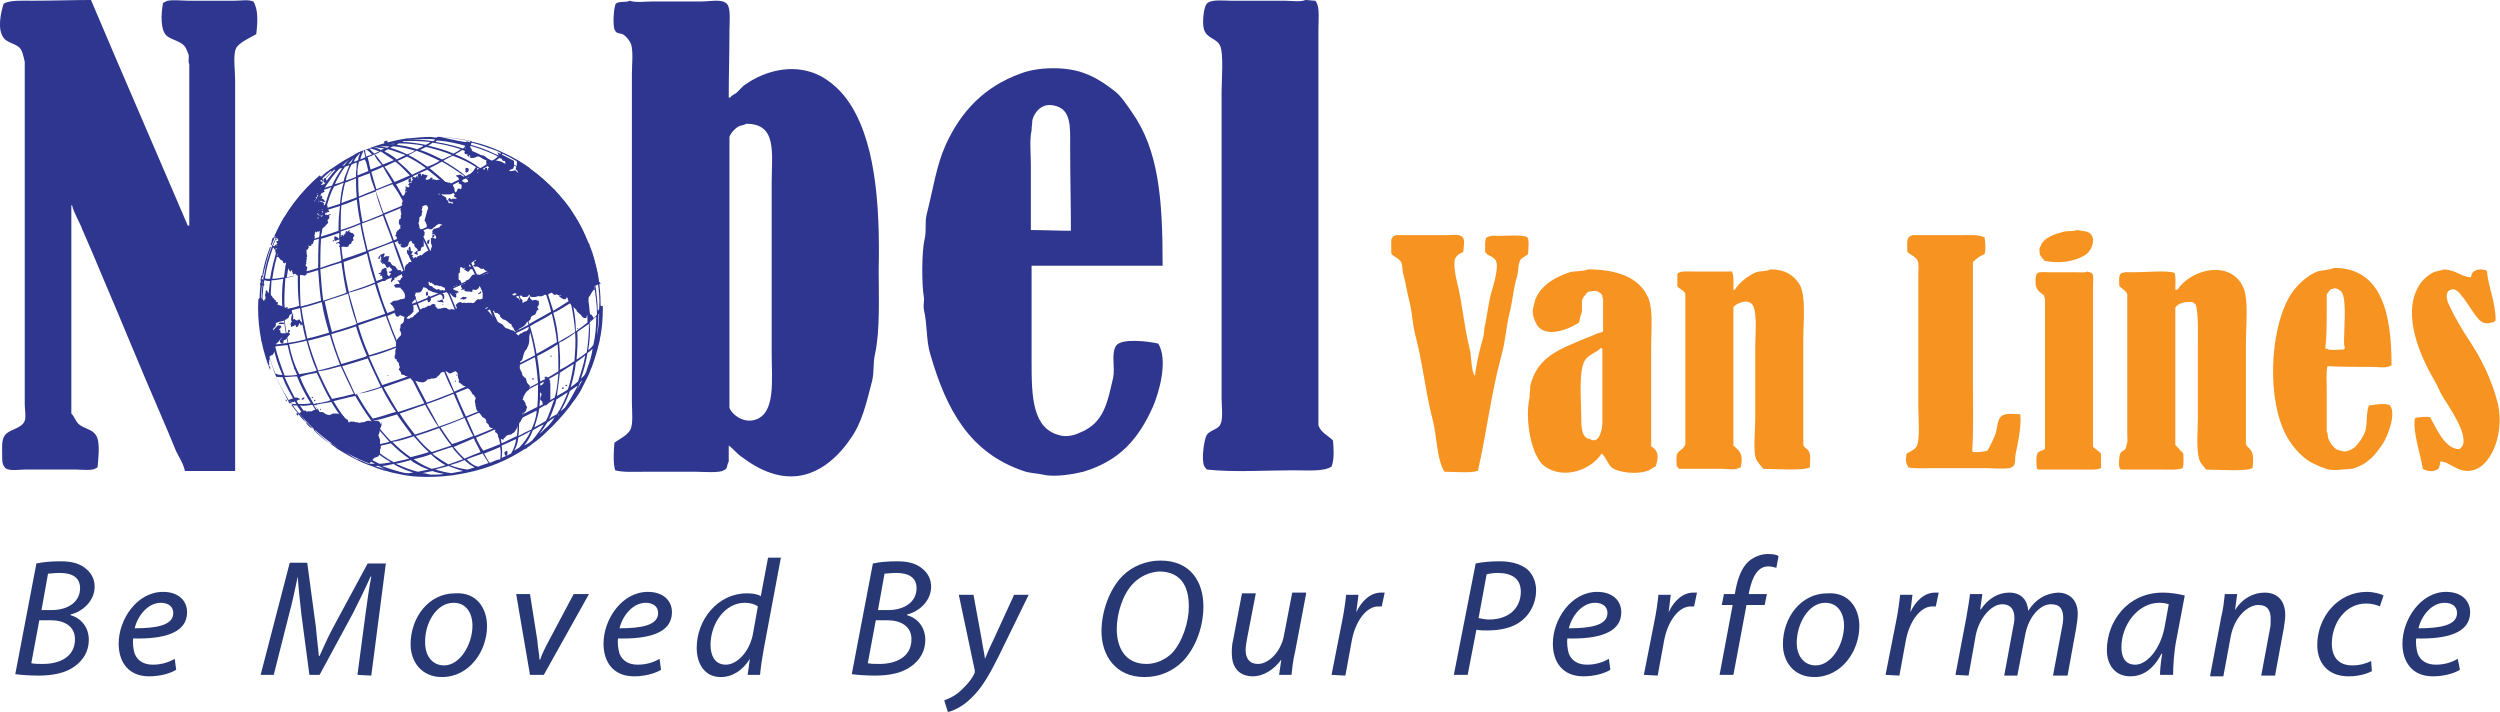 <svg xmlns="http://www.w3.org/2000/svg" viewBox="-467 352.2 343.4 97.8" style="enable-background:new -467 352.2 343.4 97.8"><g style="fill:#2e368f"><path d="m-434.8 352.3h-6.3c-.7 0-2.7-.2-3.1.1-.2.1-.2.1-.4.2-.3 1.5-.4 3.9.6 4.6.7.5 1.9.7 2.4 1.4.2.3.4.8.5 1.1.1.4-.1 1 .1 1.3v22.2h-.2c-4.4-10.3-8.9-20.6-13.3-31-2.5 0-5.3.1-8 .1-1.5 0-3.1-.1-4 .4-.4 1.3-.9 3.5 0 4.7.4.6 1.5.8 2 1.2.6.4.7 1.3.9 2.1v47c0 .7.2 1.8 0 2.3-.5 1.2-2.2 1.1-2.8 2.1-.4.6-.3 1.7-.3 2.7 0 .6 0 1.2.3 1.5.3.7 1.9.4 2.8.4h7.1c.8 0 2.2.2 2.7-.2.1 0 .1-.1.2-.1.1-1.2.4-3.5-.2-4.4-.5-.8-1.5-.9-2.2-1.4-.6-.4-.7-1.1-1.2-1.6v-28.6h.1c.3 1.2 1 2.2 1.4 3.3 1 2.3 2 4.6 2.9 6.8 2.7 6.3 5.2 12.5 7.9 18.7.7 1.6 1.4 3.3 2.1 5 .4.8 1 1.7 1.2 2.7h6.9v-53.7c0-1.2-.3-3.4.1-4.3.3-.8 2.1-1.6 2.8-2 .2-1.6.3-3.4-.4-4.5-.8-.3-1.6-.1-2.6-.1m84.1 13.5c-1.1-1.5-2.9-3.1-4.9-3.7-3.4-1.1-6.9.2-9 1.7-.5.3-.9.9-1.3 1.2-.3.2-.6.3-.8.6h-.2c0-3.1.1-6.2.1-9.2 0-1.1.2-3-.3-3.6-.6-.8-2.2-.4-3.5-.4h-6.7c-1 0-2.4.2-3.2-.1-.5.3-1.4 0-1.9.4-.3.4-.5 3.3-.1 3.7.2.5.8.3 1.2.6.4.3.8.8 1 1.3.3 1.1.1 2.8.1 4v45.1c0 1.2.2 3-.2 3.8s-1.5 1.3-2.2 1.8c-.1 1.1-.2 2.8.1 3.8 1 .3 2.7.2 4 .2h7.1c.9 0 3.3.2 3.8-.2.6-.2.4-.7.7-1.2v-2.2c.6.4 1.1 1.1 1.7 1.5 1.2.9 2.6 1.8 4.2 2.3 5.2 1.7 8.9-1.9 10.8-4.7 1.6-2.2 2.2-4.9 3-8 .3-1.2.1-2.4.4-3.7.7-3.2.5-7.7.5-11.5.2-9.3-.5-18.2-4.4-23.5m-12.7 44.1c-1.6.4-3.1-.8-3.4-1.7v-37.2c.2-.6.9-1.3 1.4-1.5.3-.1.6-.1.9-.3 4.3 0 3.5 4 3.5 8.2v23.2c0 3.9.6 8.5-2.4 9.3m79.5 2.8c-.7-.7-1.7-1.1-2-2.1v-54.4c0-1.1.2-3-.3-3.7 0-.1-.1-.1-.1-.2-.5 0-.9-.1-1.4-.1-.5.3-2.1.1-2.8.1h-7.4c-1 0-2.6-.2-3.2.3-.6.3-.8 2.9-.5 3.7.4 1.2 1.8 1.2 2.2 2.2.5 1 .2 4.8.2 6.3v42.1c0 .7.2 2.9-.1 3.4-.2.9-1.4.9-1.9 1.6-.4.5-.8 3.4-.4 4.3.1.2.3.4.4.5 3.7.4 8.1.1 11.9.1 1.9 0 4.1.2 5.2-.5.4-1 .3-2.5.2-3.6m-29.8-13c-.7 1.1-.1 3-.4 4.4-.8 3.5-1.3 6.2-4.5 7.5-.6.3-1.8.7-2.8.4-3.8-.9-3.9-5.3-3.9-10.1v-13.2h18c0-9.1-.5-15.9-4.3-21.2-.7-1-1.4-2.1-2.3-2.8-1.3-1-2.6-1.9-4.3-2.5-2.5-.9-6.3-.8-8.6.1-5 1.8-8.2 5.2-10.3 9.8-1.3 2.9-1.7 6-2.6 9.5-.3 1.2 0 2.2-.3 3.5-.4 1.6-.4 6.2-.1 7.9.1.3-.1 1.1 0 1.7.5 2.1.3 4.3.9 6.2 2.2 7.6 5.4 13.5 12.8 16 .8.3 1.8.3 2.7.5 1.6.4 4.3-.1 5.5-.4 5-1.5 7.6-4.5 9.6-9 .8-1.9 2.1-6.3.7-8.6-1.2-.3-5.1-.8-5.8.3m-11.6-29.6c0-.5.1-.9.1-1.4.3-1.1 1.3-2.4 3-2 2.4.5 2.2 2.9 2.2 5.8 0 3.8.1 7.7.1 11.4-1.8 0-3.7-.1-5.5-.1v-9c0-1.5-.2-3.4.1-4.7"/><path d="m-408 392.9c0-.1-.1-.1-.1-.1-.1 0-.1.1-.1.1 0 .1-.1.2-.1.2 0 .1 0 .2 0 .3 0 .1.1.2.1.3h.1c.2 0 .2-.2.3-.3 0-.1 0-.2-.1-.3 0 0 0-.2-.1-.2m-17.5 14c0 0-.1.1 0 0-.1.1-.1.2 0 .2s.2 0 .2-.1c.1-.1.2-.1.1-.2h-.1c0 0-.2.1-.2.1m10.8 3.5c0 0 0-.1 0 0l-.1-.1c0-.1-.1-.2-.2-.2 0-.1 0-.1-.1-.1s-.2 0-.3 0c-.2 0-.4.1-.6.1-.1 0-.1-.1-.2-.1 0 0 0 0-.1 0-.1 0-.1 0-.2 0-.2 0-.4.2-.6.2h-.1c0 0 0 0-.1 0-.1 0-.3.1-.4.1-.1-.1-.1-.1-.2-.1h-.1c-.1 0-.3 0-.4-.1-.1 0-.2 0-.2.1 0-.1-.1-.1-.1-.1h-.1c-.1 0-.2.1-.2.1-.1 0-.1 0-.1 0h-.1c.1-.1 0-.4-.2-.4-.1-.1-.3-.2-.4-.4-.2-.2-.3-.2-.5-.3-.1 0-.3-.1-.4-.1-.1 0-.2 0-.3 0h-.1-.1c0 0-.2 0-.2.1h-.1c-.1 0-.1.1-.2.1h-.1c-.2 0-.4-.1-.6-.2-.1-.1-.2-.2-.4-.2-.1 0-.1 0-.2 0h-.1c0-.1-.1-.1-.1-.2-.1-.1-.1-.2-.1-.2v-.1c-.1 0-.1.1-.1.1 0 .1-.2.1-.3.1h-.1c-.1 0-.2.1-.2.1-.1 0-.1.1-.2.1s-.1 0-.2 0c-.1 0-.1 0-.2 0h-.1c0 0 0 0-.1 0 0 .1-.1.1-.1.1 0-.1 0-.2-.2-.2-.1 0-.1 0-.1 0s-.1 0-.2.1h-.1c-.1.1-.2.1-.3.2-.1 0-.1.1-.1.1 2.6 3.1 6 5.5 9.7 6.9v-.1c.2-.2.3-.4.5-.6 0 0 .1 0 .1-.1.2-.1.4-.1.5-.2.1 0 .1 0 .1-.1.1-.1.2-.3.2-.5 0-.1 0-.2 0-.3 0-.1 0-.1.1-.2 0-.1 0-.2 0-.4 0-.1 0-.1-.1-.2 0-.1 0-.2 0-.2 0-.1 0-.1 0-.2v-.1c0-.1 0-.2-.1-.3 0-.2-.2-.4-.1-.5.2-.3.1-.7.3-1 0-.1.1-.2.1-.3v-.1c0-.1.1-.2 0-.3v-.1c0 .5-.1.4-.1.3m17 3.9c0 .1 0 .1 0 .2 0 0 0 .2.1.2 0 .1.1.2.2.1.1-.2.1-.3.1-.5 0-.3-.3-.1-.4 0m-31.6-29.7c0 0 0-.1 0 0 .2 0 .1.1.1.2v.1c.1.1.2 0 .2-.1.1.1.1.2.2.3 0 .1 0 .1 0 .2-.1 0-.1 0-.2 0s0 .1 0 .2c-.1.1.1.1.1.2-.1.1-.4.1-.4.4h.1c.1 0 .2 0 .2-.1v-.1h.1v.1.1c0 0 0 0 .1 0-.1 0-.1.1-.2.2v.1c0 0 .2 0 .2-.1h.1c0 .1.1.1.1.1s-.1 0-.2 0c0 0-.1 0-.2 0h-.1-.1c.1 0 .2-.2.1-.3-.1 0-.1.1-.2.1 0 .1-.1.1-.1.2 0 .1.1 0 .2 0v.1c0 .1 0 .1 0 .2.1.1 0 .2.1.3h.1c.1 0 .1 0 .2 0 0 .1-.1.1-.1.1.1.2 0 .2-.1.3 0 .1.1.1.2.1h.1c0 0-.1.1 0 .1 0 0 0 .1.1.1s.1.3.2.2c.1 0 .2.2.3.2 0 .1-.1.1 0 .2.1 0 .2.1.2.1 0-.1.2-.1.2-.2.1 0 0 .1 0 .2 0 .1.1.2.1.1v.1c-.1 0-.2.1-.2.2 0 .1.2.1.1.1-.1.1.1.1.2.1 0 .1.1 0 .1.1-.1.1.1.1.1.1v.1c0 0 0 .1.1.1 0 .1.1.1.1.1.1 0 .1-.1.1-.2.1 0 .1.1.1.1 0 .1.1.2.1.2-.1 0 0 .1 0 .1 0 .1 0 .1.1.2.1 0 .1-.1.2-.1s.1.1.2.1c0 .1.1.2.2.1h.1.1c0 0 .2 0 .2-.1 0 0 0 .1.1.1.1 0 .2 0 .2 0h.1c0 .1.2.1.2 0h.1c.1 0 .1-.1.1-.2v-.1c0-.1.1-.2 0-.4.1-.1.1-.2.1-.3 0-.1 0-.2-.1-.2h-.1c0-.1 0-.2 0-.3l.1-.1c0-.1 0 0-.1-.1l.1-.1c0-.1-.1-.2 0-.2v-.1c0-.1.1-.2 0-.3v-.1c0 0 .1 0 .1-.1s-.1-.3-.1-.4c0 0 .1-.1 0-.1 0 0 0-.1 0-.2v-.1-.1h.1l.1-.1c0-.1.2-.2.1-.3 0 0 0-.1-.1-.2.1 0 .2.2.2.1.1 0 0 0 .1-.1 0 .1 0 .1.1.1.1-.1.1-.2.1-.3.1 0 .1 0 .2 0 0-.3.2-.5.2-.8.1-.1 0-.2 0-.3 0-.2.1-.4.1-.6.1 0 .1.1.1.1h.1c0 0 .1 0 .1-.1 0 0 0-.1.1 0 .1.1.2-.1.3-.1.1-.2.3-.3.5-.5.1-.1.2-.1.2-.2.1-.1.2-.2.3-.3.1-.1.1-.2 0-.3 0-.1 0-.1 0-.2.2-.1.3-.3.2-.6.1-.1.2-.1.3-.2 0 0 0 0-.1 0-.1 0-.2.1-.3.1 0 0-.1.1-.2 0-.1 0-.1 0-.2 0-.1 0-.2 0-.3.1 0 .1 0 .1-.1.1 0 .1-.1.1-.2.1 0 0 0-.1.1-.1.1 0 .1-.1 0-.1-.1 0-.1.1-.2.1 0-.1.1-.1.1-.1 0-.1.2 0 .2-.1.1 0 .1-.1.1-.2-.1 0-.1-.1-.1-.2-.1 0-.1-.1-.2 0 0-.1.1-.1.1-.2s-.1-.1-.2-.1c.1 0 .2 0 .2 0 .1 0 .1-.1.1-.1s.1.1.1.2c.1.1.1.2.2.2l.1.1c.1.1.3 0 .3-.1.1 0 .1.1.2 0 0 0 .1-.1 0-.1 0-.1 0-.1-.1-.1s-.1-.2-.1-.3c0 0 0-.1 0-.2s-.1-.2-.1-.3c-.1 0-.1.1-.1.2v.1c-.1 0-.1 0-.1 0 0-.1 0-.1.1-.2 0-.1.1-.1 0-.2-.2-.1-.1.2-.3.2-.1-.1 0-.1 0-.2v-.1c-.1-.1-.2-.1-.4-.2-.1 0-.2-.1-.2-.1l-.1.1c0 0-.1.2-.1.1.1-.1-.2-.1 0-.1.1 0 .1 0 .2-.1v-.1c0 .1.1.1.2.1.1 0 .1 0 .2.1.1 0 .2.1.3 0h.1c0 0 0-.1-.1-.1-.1-.1-.1-.2-.3-.3-.1 0-.1-.1-.2-.1 0 0 .1.1.2.1-.1 0-.1 0-.2-.1h.1c.1 0 .1-.2 0-.3-.1-.1-.2 0-.3 0s-.2.1-.3.2c0 .1 0 0 .1.1l0 .2v.1c0 0 0-.1-.1-.1-.2-.2-.3.2-.4.3-.1-.2.4-.4.2-.5 0 0-.1 0 0-.1h.1c.1 0 .2 0 .2-.1.1 0 .1-.1.2-.1s.1-.1.1-.2c0 0 .1 0 .1-.1v-.1c.1 0 .1.1.2 0 0-.1.1-.1.2-.1.1 0 .1 0 .1-.1-.1 0-.1-.2-.1-.2v-.1c0 0-.1 0-.1-.1 0 0 0-.1-.1-.1h.1.1v-.1c0-.1-.1-.1-.1-.1l.3-.1s0-.1-.1-.1l-.1-.1c-.1 0-.2.1-.3.1 0 0-.1 0-.1-.1v-.1c0 .1.2.1.2-.1l-.1-.1c0-.2-.3-.1-.2 0v.1c.2 0 .1-.2 0-.2 0-.1-.1-.1-.2-.2.1 0 .2.1.4 0 0 .1.1.1.1.2.1 0 .1 0 .1-.1 0 0 0-.2-.1-.2 0-.1-.1-.1-.1-.2 0-.2-.1-.1-.2-.2h-.1c0-.1.1-.1.1-.2-2.7 2.3-4.9 5.2-6.3 8.4m6.1-2.4c-.1 0-.2-.1-.3 0 0-.1.1-.1.2-.1.1-.1 0-.1.1.1m-.1-1.1c.1 0 .1 0 .2.1-.1 0-.1.1-.1.1 0 .1-.2.2-.1.3 0 .1.1 0 .1.1 0 0 0 0 .1 0 0 0 0 .1-.1.1l-.1-.1c-.1 0-.1 0-.1-.1 0-.2.2-.3.1-.5m.2-2.8h.1c0 0 .1 0 .1-.1v-.1c0 0-.1 0-.1-.1.1 0 .1.1.2.1h.1c0 .1 0 .1 0 .2v.1c0 0 .1.1.1 0 0-.1-.4 0-.5-.1m-.4.7c0 .1.1 0 .2 0 0 0 0-.1-.1-.1 0-.1-.1 0-.1-.1l.2 0c-.1 0-.1.1 0 .2 0 0 .1 0 .1.1.1 0 .2.1.3.1-.1 0-.2 0-.2 0-.1 0-.3 0-.4.1.1-.2 0-.3 0-.3m-6 5.8c-.1.2-.2.4-.2.6.2-.1.5-.5.2-.6m15.4-12.9c0 .1.1.1.2.1s.1 0 .2 0c.1-.1-.1-.2-.1-.3 0 0 0-.1 0-.2-.1 0-.3.1-.4.1-.1.2 0 .3.1.3m29.3 18.8c-.2-1.5-.6-3-1.2-4.5-1.9-5.3-5.6-9.4-10-12 0 .1 0 .1 0 .2 0 .3 0 .5-.1.8-.1.1-.1.3.1.4 0 .1.1 0 .1.1 0 0 0 0 0 .1l.1.2-.1-.1c-.1-.1-.2-.2-.3-.3 0 0 0 0-.1 0-.1 0-.3.1-.4.1-.1 0-.1 0-.2 0s-.1-.1-.2-.1-.1.1-.1.1 0-.1.1-.1.2-.1.2-.1c.1 0 .3-.1.3-.1.2-.1.2-.4.2-.6 0-.2 0-.3 0-.5-.8-.4-1.5-.8-2.3-1.2.1.1.1.3.2.4v.1c0 .1.1.3.1.3 0 .1.2.1.2 0 .1.1.2.3.3.4 0 0 .1 0 .2 0s.1.2.1.3c0 .1 0 .1 0 .2 0-.1-.1-.2-.2-.2-.4-.3-.8-.3-1.3-.4-.2.1-.3 0-.5.1-.1 0-.2.1-.3 0h-.1-.1-.1c0 .1-.1.1 0 .2v.1.1c0 .1.1.2.2.3 0 .1.1.1.2.2-.1 0-.1.1-.2.2 0 .1 0 .1.1.2h-.1c-.1 0 0-.1-.1-.2v-.1c-.1-.1-.3-.1-.3.1-.1.1-.1.2-.2.2 0-.4-.3-.4-.4-.3-.1 0-.1.1-.1.1 0 .1 0 .1 0 .1 0 .1 0 .1 0 .1h-.1c0 .1-.1.4-.3.3 0-.1.1-.2.1-.2v-.1c0-.1 0-.2-.1-.3 0 0 0 0 0-.1s.1-.1 0-.1c-.3.1-.3.4-.5.6-.1.1-.2.2-.3.3-.2.1 0 .4-.3.4-.1 0-.1.1-.1.1 0 .1.1 0 .1.1h-.1c0 0-.1 0-.1.1v.1c0 .1.1.2.1.3 0 0 0 .1-.1.1-.1 0-.2.1-.4.1 0 0 0-.1-.1-.1-.1 0-.1-.1-.2-.1h.1-.1c0-.1 0-.1 0-.2 0-.1.1-.1.1-.2.1 0 .1-.1.1-.2 0-.1-.1 0-.1-.1h-.1c0-.1-.1 0-.1-.1-.1-.1-.1-.1-.2-.1-.2 0-.4.1-.6.1.1.2.3.2.4.4s0 .4 0 .7c.1.1.1 0 .2.1.1 0 .1 0 .2.1 0 .1 0 .1 0 .2s0 .3-.1.4c-.1-.1-.3-.1-.4-.1-.1.1-.1.4-.3.5v.1c-.1.1-.1.2-.2.3-.1.1 0 .3.1.3s.2.1.2.1v.1c0 0-.1 0-.2 0-.1 0-.1 0-.2 0 0 0 0 0-.1 0-.1-.1-.1.1-.2.1-.1 0-.1-.1-.2-.2 0 0-.1 0-.2.1 0 .1-.1.1 0 .2 0 .1.1.2.2.2.1.1.1.1.2.1 0 0 0-.1.1-.1.1.1.1.2.1.3-.2 0-.2-.2-.4-.1h-.1-.1v-.1c0 0 0-.2-.1-.2 0-.1 0-.1-.1-.1 0 0 0-.1-.1-.1v-.1c0 0 0-.2-.1-.2-.1-.1-.2-.1-.3-.2-.1 0-.2-.1-.3-.2-.1 0-.1-.1-.2 0 0 0-.1 0-.2 0 0 0 0-.1.1-.1v-.1.1c.1.1.3.1.5.1.1 0 .2 0 .2 0 .1 0 .1 0 .2 0h.1c.1 0 .1 0 .1 0 .1 0 .1 0 .2 0h.1.1c.1 0 .3-.1.3-.1.1-.1.2-.1.2-.2.1-.1.2-.3.1-.5 0-.1 0-.2-.1-.2 0-.1-.1-.2-.1-.3 0-.1 0-.1-.1-.1-.1-.1-.2-.1-.3-.2 0-.1-.1 0-.2 0s-.1 0-.2-.1h-.1c-.1 0-.2.1-.2 0-.2-.2-.5-.2-.7-.3-.1 0-.2 0-.3 0s-.2.1-.2 0h-.1c-.1 0-.1 0-.2-.1-.1 0-.1.1-.1.1s0-.1-.1 0v-.1-.2h-.1c-.1 0-.2 0-.2.1-.1 0 0 .1-.1.1-.1 0-.2.1-.3.1h-.1c-.1 0-.1-.1-.2-.1 0-.1.1 0 .1-.1.1-.1.1-.2.2-.3.1-.2-.2-.1-.3-.2h-.1-.1c0-.1-.1-.1-.2-.1-.1 0 0 .2-.2.3 0-.1.1-.2 0-.3l-.1-.1c-.1 0-.1.1-.2.1h-.1v.1.1c0 .1 0 .1 0 .2 0 0 .1.2 0 .2 0-.1 0-.2-.1-.3 0 0 0 0 0-.1-.1 0-.1.2-.2.3-.1-.1-.3 0-.4 0s-.1 0-.1.1.1.1.1.2l-.1.1c-.1 0-.1.1-.2.1v-.1c.1 0 0-.2 0-.3-.1-.1-.2.1-.2.1-.1 0-.1.1-.1.2v.1c0 0 0 .1.1.2.1 0 .1 0 .2-.1.1 0 0-.1.1-.1 0 .1 0 .2.1.2-.2 0-.4 0-.5.2-.1.1.1.2.2.2-.1 0-.1.1-.1.2h-.1v.1c0-.1-.1-.1-.1-.1s-.1 0-.2 0c0 0 0 0 0-.1v-.1c-.1 0-.1.1-.1.2 0 .1 0 .1 0 .2 0 0 .1 0 .1.1-.1 0-.2.2 0 .2 0 0 .1 0 .1.1-.1 0-.1.2-.2.2s-.1 0-.1.1c0 0 0 0 0 .1-.1 0-.1.1-.2.2-.1 0-.1 0-.2 0v.1.1c0 0-.1.1 0 .2h.1c.1 0-.1.1 0 .2h.1c-.1.1-.2.1-.1.2v.1h-.1v.1c0 .1-.1.2.1.2-.1.1-.1.1-.2.2.1.2-.3.5 0 .7-.1 0-.1.2 0 .2 0 0 0 0 0 .1s0 .1 0 .2c0 .1-.1.1-.1.2s.1 0 .1.1-.1.1-.1.2c0 0 0 0 0 .1-.1 0-.1 0-.2.1 0 0 0 0 0 .1 0 .1 0 .1 0 .2 0 .1-.1.1 0 .2 0 .1.2.1 0 .2.4.1.2.1.2.1 0 .1-.1.2 0 .3v.1c0 0-.2 0-.2.1s-.2.2-.3.2c.1.1 0 .1-.1.2 0 0 0 .1.1.1 0 0-.1 0-.1.1 0 .1 0 .2-.1.2v.1c.1.1.2.1.2.2-.1.1 0 .2.1.2l-.1.1c0 .1.1 0 .2.1v.1c-.1.1 0 .2.1.2h-.1-.1c0 .1 0 .1.1.1.1 0 .1.2.2.2 0 0 .1 0 .1-.1h.1c0 0 0 0 0 .1-.1 0-.1 0-.1.1 0 .1 0 .1.1.2.1.1.2.1.3.1 0 0 0 0 .1 0h.1c0 0 .1 0 .1-.1h.1c.2 0 .2-.2.3-.3 0-.1 0-.2.1-.3 0-.1.1-.1.2-.2v-.1c0 .1.1.1.1.1.1.1.1.4.3.4.1 0 0-.1.1 0 0 .1 0 .1 0 .2 0 .1.1.2.1.2 0 .1.1.1.1.1.1.1.3.3.3.4v.1c.1 0 .3 0 .4-.1 0-.1 0-.3.1-.4 0-.1.1-.1.2-.1.1 0 .1-.1.1-.2v-.1c0-.1 0-.1 0-.2v-.1c0-.1 0-.1 0-.2 0-.1-.1-.2-.1-.3 0-.1 0-.1 0-.1 0-.1 0-.2.1-.3.1 0 .1-.1.1-.2v-.1c0-.1.1-.1 0-.2 0-.1-.1-.2-.1-.2l-.1-.1c0-.1-.1-.1-.1-.1-.1 0-.1 0-.2 0s-.1-.1-.1-.1c-.1 0-.1-.2-.1-.3 0-.1-.1-.3-.1-.4l-.1-.1h.1c.1-.2.1-.5.1-.7 0-.1.1-.1.2-.2.1-.1.2-.2.1-.3 0-.1.1-.2.1-.4.1 0 0 0-.1-.1 0-.2.2-.4.1-.6.1 0 .1 0 .1 0 .1 0 .3-.2.4-.1h.1l.1.1c0 .1.1.2.1.2v.1c-.2.5-.3 1.1-.5 1.7l.1.1c0 .1.1.1.1.2v.1c.1 0 .1.2.1.2 0 .1 0 .3.1.5.1.1.2 0 .2 0 .1 0 .1.1.1.1h.1c0 0 0 0 .1 0 0 0 .1 0 .2-.1.1 0 .1-.1.2-.2.1 0 .2-.1.2-.1.1 0 0-.1.1-.1 0 0 0-.1.1-.1.1-.1.3-.1.4-.2v.1c.1 0 .1 0 .2 0 .1 0 .1.1.1.1-.1.1-.3.1-.3.2 0 0 .1.1 0 .1s-.2.1-.3.1c-.1 0-.2.1-.3.1h-.1c-.1 0-.2.1-.2.2-.1.1-.2.1-.1.2-.1.1.1.2.1.3.1 0 .1.1.2.1.1.1.2.3.2.4 0 .1 0 .1-.1.2-.1 0-.2-.1-.2-.1-.1 0-.2-.2-.3 0h-.1c0 .1-.1.1 0 .2 0 .1 0 .1 0 .2v.1c0 0 0 .1 0 .2 0 .1.1.2.1.3s.1.1 0 .2c-.1.2-.1.4-.2.6-.1 0-.1-.1-.2-.1-.3.1-.6.3-.8.5-.1.1-.2.2-.3.2 0-.1-.1-.1-.1-.1-.1 0 0 .1-.1.1v.1c-.1-.1-.3 0-.3.1-.1 0-.1.1-.1.1 0 .1-.1 0-.1-.1-.1 0-.2.1-.3.2-.1 0-.1-.1 0-.1-.1-.1-.2-.1-.2-.2.1 0 .2-.1.2-.1-.1-.1-.2 0-.3-.1 0-.2.2-.3.2-.5h-.1c-.1.1-.2-.1-.2-.2v-.1c0-.1 0-.2-.1-.3h-.1c0 .1-.1.2-.1.3s.2.2 0 .2c-.1 0-.1-.1-.2-.1 0 0 0 .1 0 .2 0 0 0 0 0 .1-.1.1.1.2.1.3.1.2.2.2.2.4 0 .1.1.1.1.2 0 .1.1.1.1.2l.1.2v.1c-.1 0-.3-.1-.4.1 0 .1-.1.1-.2.2-.2.1-.2.3-.3.4 0 .1 0 .2 0 .3 0 .1.1.3 0 .3 0 0-.1.1-.2.1 0 0-.2 0-.2.1v.1.1.1c0 .1.1.2.1.2 0 .1-.1.1-.2.2-.1.2-.1.4-.4.3h-.1v.1h.1c0 .1.1.1.1.2l.1.2c-.1 0-.1.1-.2 0 0 0-.1 0-.2 0 0 0-.2 0-.2.1-.1 0-.3.1-.1.2 0 .1.1.2.1.2.2 0 .3 0 .5 0 .1 0 .2 0 .2 0 0 .2.2.2.2.3.1 0 .1 0 .1.1.1.1.3.4.3.6 0 .1.1.2 0 .3v.1c0 .2-.3.1-.4.2 0 0-.1 0-.2 0-.2.1-.4.2-.7.2h-.1c0 0-.2 0-.2.1h-.1c0 .1-.1.1-.2.2 0 0 0 0-.1 0v.1c0 0 0 .1.1.1 0 .1.1 0 .1.1.1.1.1.1.2.2 0 .1.1.2.1.2.1.1.1.3.1.4v.1c0 .1 0 .2 0 .3h.1v.1c0 .1.1.2.1.2 0 .1.1 0 .1.1h.1c0 0 .2 0 .2-.1 0 0 .1 0 .1-.1.1 0 .2 0 .3.1.1 0 .2.1.3.1.2 0 0 .1 0 .2 0 .3 0 .5-.2.7-.1.1-.2.1-.2.1-.1.1-.1.3-.1.4s0 .2-.1.3v.1c.1.2.2.4.2.6 0 .1 0 .2-.1.2-.2.3-.6.5-.5.9-.1.1-.2.2-.1.4 0 .1 0 .2 0 .3v.1.1c-.1.1-.1.2-.1.3v.1c0 .1 0 .2 0 .3 0 .1-.1.2-.1.4v.1c0 .1.1.2.1.2.1.1.2 0 .2.1-.1.3.3.3.3.6v.1c0 .1.1.2.1.3v.1c0 .1-.1.1-.1.2-.1.1.1.2.1.2.1.2.2.2.2.5.1.1.3.1.4.1.1.1.2.2.4.2.1 0 .1.1.2.1h.1c.1 0 .2.1.2.1 0 0 0 0 0 .1s.1.1.1.1c.1.2.3.2.5.2.4.1 1.1.4 1.4.1.1 0 .1-.1.2-.1v-.1c.1 0 .1-.1.2-.1h.1c.1 0 .2 0 .3-.1 0 0 .1 0 .2 0s.3 0 .5-.1c.1 0 .1-.1.2-.2.2-.1.3-.3.4-.4 0 0 0-.1.1-.1.1-.1.2-.1.3-.1s.2-.1.3-.1c.1 0 .2.1.3.1 0 .1.1.1.1.1.1.1.1.1.2.1s.3-.1.3-.1c.1-.1.3-.1.4-.2.1 0 .1 0 .2.1l.1.1c0 .1.1.1.1.2 0 0 0 .1 0 .2 0 0 0 .1 0 .2 0 .1.1.2.1.3s.1.2 0 .3v.1c.2.1.3.2.4.3.1 0 .1 0 .1.1.1.1.3.1.4.2.1 0 .1 0 .2.1h.1c0 .1.1.1.1.2.2 0 .3.3.4.4.1 0 .1.3.2.3 0 .1 0 .1.1.1 0 0 .1 0 .1.1.1.1.1.2.2.3.1.1 0 .2 0 .2v.1c-.1.1-.1.3 0 .6 0 .1 0 .3.1.5v.1c0 .1.1.3.2.4.1.1.2.2.3.3.1.1.2.2.3.4.1.2.4.2.5.4.1.1.1.3.1.3v.1c0 .1 0 .1.1.1 0 .1.1.1.1.1.1 0 0 .1.1.1 0 .1.1.2.1.3.1.1.2.2.3.2h.1c.1.1.2.1.3.2 0 0 .1 0 .1.1l.1.1c-.1 0-.1.1-.1.1s0 .1.1.1c.2.1.4.4.3.6.1.1.2.2.3.3 0 .1.1.1.2 0 0 0 .1 0 .1.1.1 0 .2 0 .2-.1v-.1c0-.1.1 0 .2-.1 0-.1.1-.1.1-.2.2-.1.4-.2.6-.2 0 0 .2 0 .2-.1.1-.1.2-.1.3-.2.1 0 .1-.1.1-.1.3-.4.5-.9.7-1.3.2-.1.2-.4.3-.5.1-.1.1-.2.1-.3v-.1c0-.1 0-.2 0-.3 0 0 0-.1 0-.2.2.5.2.4.2.3v-.1c0-.1 0-.1 0-.1 0-.1.2-.1.2-.2 0-.1.1-.1.1-.2v-.1c0-.1.1-.1.1-.2s-.1-.3-.2-.4v-.1-.1c-.1-.1-.1-.2-.2-.3 0-.1-.1-.1-.2-.2v-.1c.1-.1.1-.2.1-.3.2-.3.3-.7.7-.9.1-.1.1-.2.1-.3 0-.1.1-.2.1-.2 0-.1-.1-.2-.2-.3-.1 0-.1-.2-.2-.2 0-.1-.1-.3-.1-.4 0-.1-.1-.2-.1-.3 0 0 0 0-.1 0-.1-.1-.1-.1-.2-.2l-.1-.1c-.1-.2-.1-.4-.2-.6l-.1-.1v-.1c0-.1-.1-.1-.1-.2 0-.1 0-.1 0-.2 0-.3 0-.5.1-.8.1 0 .1-.1.2-.1.2-.5.2-1.1.6-1.5.1-.1.1-.1.1-.2.2-.3.3-.7.3-1.1 0-.1 0-.2 0-.2v-.1c0-.3.1-.5.1-.7 0-.1 0-.2 0-.3v-.1c0 0 0-.2-.1-.2 0 0-.1-.1-.1 0v.1c-.1.1-.1.1-.2.2l-.1.1h-.1c-.1 0-.2.1-.3.1-.1 0-.1.1-.2.2-.2-.1-.4.2-.5.3-.1-.1-.1-.1-.2-.2-.2-.1-.3-.4-.5-.5-.4 0-.6-.3-1-.3 0-.1-.1 0-.1-.1-.1-.1-.1-.1-.2-.2-.2-.4-.6-.3-.9-.7 0-.1-.1-.2-.1-.2 0-.1-.1-.2-.1-.3-.1 0-.1-.1-.2 0-.2 0-.3-.2-.4-.4-.1 0-.1-.1-.2-.2-.2-.3-.5-.4-.7-.7.1.1.2 0 .3-.1.2.1.4.3.6.4.1.1.2.1.3.1h.1v.1.1c.1.1.3.1.4.1.1.1.3.2.4.3-.1.2.1.3.2.4.1.1.2.2.3.2.4.1.6.4.9.6h.1c.1.1.1.2.2.3-.1-.1-.1-.2-.2-.3.1.1.1.2.1.3 0 .1.1 0 .1.1 0 0 0 .1.1.1 0 .1.1.1.1.2 0 .1.1.2.1.2 0 .1.1 0 .1.1h.1c.1 0 .1-.1.2-.1 0 0 .1 0 .1-.1.1 0 .1-.1.2-.2.1 0 .2 0 .2-.1.1 0 .1 0 .2-.1.2-.1.4-.3.5-.5 0-.1.1-.2.2-.2.1-.1.2-.1.2-.2h.1c0-.1.1-.1.1-.2v-.1c0-.2.2-.3.4-.4.1 0 .2-.1.2-.1.1 0 .1-.2.1-.2.1-.1.1-.1.1-.2 0-.1.1-.2.2-.2s.1-.1 0-.2c0-.1 0-.1-.1-.2 0 0 0 0 0-.1h.1c.1-.2.2-.4.1-.6.1-.2-.1-.2-.2-.2-.1 0-.1-.1-.1-.1h-.1c-.1 0-.3 0-.4.1 0 0-.1 0-.1-.1-.1 0-.1-.1-.2-.1-.1-.1-.1-.2-.1-.4-.1 0-.1.1-.1.1s0 .1-.1.1c-.1.1-.1.3-.2.4 0 .1-.3.1-.4.2-.1 0-.1 0-.1.1-.1 0-.2 0-.2-.1.1-.1.1-.1.1-.2-.1-.1-.2-.3-.3-.2v.1.1c-.1 0-.2-.1-.2-.2s-.1-.1-.1-.1c-.3-.2-.5-.3-.8-.5v-.1c.2 0 .2-.2.3-.1.1 0 .2 0 .3.1.1.1.1.2.2.2.1.1.3 0 .4 0 .1 0 .1.1.2.2.2 0 .3 0 .4 0 .1 0 .2 0 .3-.1.1 0 .1-.1.1-.1 0-.1.1-.2.1-.1l.1.1v.1c0 0 0 .1.1 0 0 .1.1.1.2.1h.1c.1 0 .1 0 .2 0 .1 0 .3 0 .4-.1 0 .1.1-.1.2 0h.1.1c.1 0 .1 0 .2 0 0 0 .1 0 .2-.1h.1c0-.1.2-.1.2-.1h.1.1.1c.1 0 .2-.1.3-.2h.1c.1 0 .1-.1.2-.1.1.1.2.2.3.3h.1c0 0 0 0 .1 0 0 0 .1 0 .2-.1 0 0 0 .1.1.1.1.1.3.1.5 0 0 .2-.3 0-.3.2.1.1.3.2.4.3.1 0 .3.2.4.1h.1c.1-.1.2-.2.1-.4 0 .1.1.1.1.2.1 0 .1.1.1.2s0 .2.1.2c0 .1.1.1.1.2.1.1.1.2.2.3l.1.1c.1.1.2.3.3.3.1.1.2.2.3.3.1 0 .1.1.1.2.2.3.5.4.7.7.1.1.1.2.2.2.1.1.2.1.4.1.1-.1.1-.2.1-.3.2-.1.1-.4.3-.5 0-.1 0-.2 0-.2-.1-.1-.1-.1-.1-.2.1-.1.1-.2 0-.4v-.1c0-.1 0-.2-.1-.2 0-.1-.1-.2-.1-.3.1-.1.1-.2.2-.3.1-.1 0-.3.1-.4.3-.3.3-.6.6-.9 0-.1.1-.1.2-.1 0 0 .1-.1 0-.1v-.1c0-.1-.1-.2-.1-.2 0 0 0-.1.1-.1.1-.1.1-.1.2-.1.2 0 .2-.2.4-.2.1 0 .2 0 .2-.1-.3-.3-.4-.3-.3-.4m-25.2-13.4v-.1c0 0 0 0 0 .1 0 .1 0 .1 0 0m10.1 12.3c0 .1-.1.1-.1.1 0 .1-.2.1-.3.1-.1 0-.1.1-.1.1-.1 0-.1.1-.2.1-.2 0-.5 0-.7-.1-.1 0-.2.1-.3 0h-.1c-.1 0-.3 0-.4.1 0 0-.1 0-.1.1l-.1.1c-.1.1-.1.2-.2.3 0 0-.1 0-.1.1-.1 0-.1 0-.2.1-.1 0-.2 0-.2.1v.1c0 .1.1 0 0 .1-.1 0-.1.1-.1.1-.1.1-.3.1-.4.2h-.1c-.1.1-.1.3 0 .4l.1.1c0 .1-.1.1-.2.1 0 .1.1.1.2.1 0 0 0 0 .1 0s.1 0 .2-.1c0 0 0 .1 0 .2 0 .1.1.1.1.1.2.1.6 0 .8.1.1 0 .2 0 .2-.1 0 0 0-.1 0-.2.1 0 .1 0 .2 0h.1c.1.1.3 0 .4-.1.2-.1.2-.2.2-.3.1-.1.3-.1.4-.1 0 .2.1.4.2.5 0 .1-.1.1-.1.2v.1c0 .1 0 .1 0 .2s0 .2 0 .2c0 .1 0 .2 0 .3v.1.1c-.2.1-.4.2-.6.1h-.1c0 0 0 0 0 .1-.2-.1-.2.2-.4.3 0 .1-.3.2-.4.1-.1 0-.2 0-.3 0-.1 0-.2 0-.3 0-.1.1-.2 0-.2 0s0 0-.1 0-.2 0-.3 0c-.2.1-.2-.1-.3-.1h-.1c-.1 0-.2.1-.3.1-.1.1-.2.2-.3.3 0 .1.1.2.1.2.1.2 0 .3-.1.4-.3.1-.4-.1-.7 0-.1 0-.2.1-.2 0h-.1c-.1 0-.2-.2-.3-.2-.1 0-.2 0-.3 0 0 0 0 0-.1 0-.1 0-.3.1-.4.1h-.1c0 0-.2 0-.2.1v-.1c0-.1-.1 0-.2 0 0 .6 0 .4 0 .3 0-.1.1-.2 0-.3 0-.1 0-.2-.1-.2-.1-.1-.1-.2-.1-.3 0-.1 0-.1 0-.1-.2.1-.3-.2-.4 0h-.1c-.1.1-.1.2-.2.2h-.1-.1c-.1 0-.2.1-.2.1-.1 0-.1.1-.1.1h-.1c-.1 0-.1.1-.2.1h-.1c-.1 0-.3.1-.4.2h-.1c-.1 0-.1.1-.1.2-.1.2-.4.3-.5.5-.1.1-.2.1-.2.1-.1.1-.1.2-.2.3 0 0 0 0-.1 0-.1 0-.3.1-.4.2h-.1c-.1 0-.1-.1-.2 0-.1 0 0-.1 0-.2.1 0 .2-.2.2-.2.1 0 .3-.1.3-.2.2-.1.3-.3.4-.4v-.1c0-.1 0-.1 0-.2v-.1-.1c.1-.2-.2-.3-.2-.5-.1-.5.8-.6.4-1.2v-.1c.1-.1.1-.2.1-.3h.1.1c0 0 0 0 .1 0h.1c0 0 .2 0 .2-.1h.1c.2-.2.2-.3.3-.5 0-.1.1-.2.2-.1.3 0 .4.2.6.4h.1c.1.1.3.1.4.2.4.1.9.2 1.2.4.1.1.2.2.2.3v.1c0 0 0 0 0 .1 0 0 0 .1.1.1s.1-.1.1-.1v-.1c.1-.1 0-.2 0-.3 0 0 0-.2-.1-.2h-.1c0-.1 0-.1.1-.2.1 0 .2 0 .3 0 0 0 0-.1.1-.1 0-.1-.1-.1-.1-.1-.1 0-.2-.1-.3-.1-.1-.1-.3 0-.5 0 0-.1 0-.1-.1-.2-.1 0-.2.1-.3.1s-.1-.1-.2-.1c-.1-.1-.2-.1-.3-.2-.1-.1-.1-.1-.2-.2 0 0-.1 0-.2 0-.1-.1-.1-.1-.2-.2 0-.1.1-.2-.1-.2.1-.1.1-.2.2-.2 0 .1.1.1.1.2h.1c.1 0 0-.1.1-.1 0 0 0 .1.1.1v.1c.1 0 .2 0 .2.1s.1.1.2.1c0 0 0 0 .1 0s.3 0 .4.1c.1 0 .1 0 .2 0 .2 0 .3.2.5.2.1 0 .1.1.1.1 0 .1.1.4.2.5.1.2.3.2.5.2 0 0 .1 0 .1.1s.1.1.2.1c0 .1 0 .2.1.2.1.1.2.2.3.1 0 .1.1.1.1.1.1-.1.1-.2.1-.2-.1-.2 0-.2 0-.4h.1v-.1c.1 0 .2 0 .2 0 0-.3-.4-.2-.6-.4h-.1c0-.1-.1-.1-.1-.2h.1c.1 0 .1 0 .1-.1 0 0 0-.1-.1-.1 0-.1.2-.1.3-.1 0-.1.2-.1.2-.1h.1.1c0 0 .1-.1.2-.1.1-.1.2-.2.2-.3 0 0-.1 0-.1-.1 0-.1-.1-.2-.1-.2-.1 0-.1 0-.2-.1v-.1c0-.1 0-.2 0-.3 0-.1 0-.2 0-.3 0-.1 0-.2.1-.2l.1-.1v-.1c-.1-.1 0-.2 0-.2v-.1c0-.1 0-.1 0-.2 0-.1.2-.1.3-.1v.1c.1.1.2.1.3 0h.1c0 .1-.1.1-.1.1-.1.1 0 .2.1.2.2.1.3.3.5.2.1-.1.1-.2.2-.3h.1c.1 0 .2-.1.3-.1 0-.1-.1-.1-.1-.2v-.1h-.1c-.1 0-.2.1-.3 0 0-.1-.1 0-.1-.1.1 0 0-.1.1-.1 0-.1.1-.1.1-.2s.1-.1.2-.1l.1-.1c.1-.1.3-.2.5-.3 0 .1-.1.2-.2.2-.1 0-.1.1-.1.1 0 .1.1.2.1.3 0 .1-.2.1-.2.2 0 0 .1 0 .1.1.1 0 .3.1.4 0 .2.1.3.1.5.3.1 0 .2.1.4 0 0 0 .1 0 .1.1.1.1.1.1.2.2.5 0 .4.2.4.2m-4.6 3c0-.1.1-.1.2-.1 0 .1-.1 0-.2.1m-18.1-16.6h-.1.1c-.1 0-.1.1 0 0m.1 1.2c0 0 0 .1.1.1s.2 0 .3-.1h.1c0-.1.1-.2 0-.2 0 0-.1 0-.2 0 0-.1 0-.1 0-.2s-.1-.2-.2-.1c-.2 0-.1.2-.1.5m-8.7 13.6c0 .1.1.1.2.1s.1 0 .1 0c0-.1.1-.2 0-.3-.1 0-.1 0-.1 0 0-.1-.1-.2 0-.3.1 0 0 0 .1-.1-.1 0-.1-.1-.2-.2 0 .2-.1.4-.1.7 0 0 0 0 0 .1m.1.5c.1.1.4.2.4.1v-.1c.1-.1-.1-.1-.2-.1 0 0 0-.1-.1-.1 0 0-.1 0-.1.1 0 0 0 .1 0 .1v-.2c0-.1-.1-.1-.1-.2 0 .1 0 .3-.1.4 0 .1.1.1.2 0m27.9-19c0 .1.1.1.2.1 0 .1 0 .1 0 .2v.1.1h-.1v.1c0 .1-.1.1-.1.2 0 .2.1.3.2.3.1 0 .1 0 .2 0h.1c0 0-.2.1-.1.2.1 0 .2.2.3.2 0-.1-.1-.2-.1-.2 0 0 .1 0 .1-.1.1 0 .1.2.1.3v.1c.1 0 .2 0 .3 0s.1 0 .2 0c0 0 .1 0 .1-.1.1 0 .1.1.2 0 0-.1.2 0 .2-.1.1 0 .1-.1.1-.1-.1-.2-.3-.1-.5-.3-.1 0-.1-.2-.2-.2l-.1-.1c0-.1-.1-.1-.1-.2 0-.1 0-.2-.1-.2-.1-.1-.1-.3-.1-.4 0-.1 0-.1.1-.1 0-.1-.1-.1 0-.2 0 0 0 0 0-.1-.2-.1-.4-.1-.6-.2v.1c-.1 0-.2.1-.1.2 0 .1.1.2 0 .2s-.1 0-.1.1v.1c0 0-.1 0-.1.1 0-.2 0-.2 0-.1m-23.1 36.8c.1.1.2.2.2.3v-.1c0-.1.1-.1.1-.2-.1-.2-.2-.2-.3 0m-.9-11.1c-.1-.1-.3-.1-.4-.1-.1.1-.2.1-.3.1s-.1-.1-.2 0c0-.1-.2.1-.2 0 0-.1-.1 0-.1-.1 0 0-.1 0-.1-.1 0-.1 0-.1 0-.2v-.1c-.1 0-.2.1-.2 0l.1-.1c0 0 .1 0 .1-.1.1 0 0-.1.1-.1.1 0 0-.2 0-.2 0-.1-.2-.1-.3-.1 0 0-.2 0-.2.1-.1 0-.1.1-.1.1-.1.1-.2.1-.2.2-.1.1-.3.2-.3.4 0-.1 0-.1 0-.2 0-.2.2-.3.3-.4.1-.1.1-.3.1-.4v-.1c0 0 .1-.1.2-.1.1 0 .2-.1.3-.1.1 0 .3-.1.5-.1.1-.1.3-.1.3-.2 0 0 .2 0 .2-.1.1 0 .1-.1.2-.1.1-.1.1-.3.2-.4 0-.1.1-.1.1-.1.1 0 .2-.1.2-.1.1 0 0 0 .1-.1 0 .1 0 .1-.1.2 0 .2-.1.3-.1.5 0 .1 0 .2 0 .3 0 .1.1.1.1.2-.2.1-.1.2-.2.3 0 0 0 0 0 .1s.1 0 .1 0c0 .1-.1.2 0 .3.1 0 .2 0 .2-.1.2 0 .3-.1.4-.2 0 .1 0 .2.1.3 0 0 .1.1.1 0 .2 0 .2-.3.3-.4 0 0 0-.1.1-.1.1.1 0 .2.1.3h.1v-.1c.1-.1.1.1.2.1 0-.1 0-.1 0-.2 0 0 0-.2-.1-.1v-.1c0-.1-.1 0-.1 0v-.1c-.1-.1-.2-.1-.2-.3h-.1c-.1 0-.2 0-.2.1h-.1-.1c-.1 0-.2-.2-.3-.2l-.1.1c-.1-.1 0-.3 0-.5-.1-.1-.1-.2 0-.2 0-.1 0 0 0-.1-.1 0-.1.1-.2.1l.1-.1v-.1l-.1-.1c0-.1 0-.2 0-.3.1 0 .1-.2-.1-.2-.1 0-.1 0-.2 0-.1 0-.1 0-.1.1-.1 0-.1-.1-.2-.1 0 0-.1.1-.1 0 .1 0 .2-.1.1-.2h-.1c-.1 0-.1 0-.2.1-.1-.1-.2-.1-.3-.1 0 0-.1 0-.1-.1-.2-.2-.5-.1-.7-.3 0-.1.1-.1.1-.2 0-.1-.1-.1-.2-.1s-.1-.2-.1-.2c0-.1-.1 0-.1-.1-.1 0-.1-.1-.2-.2s-.1-.1-.2-.2v-.1c-.1-.1-.1-.1-.2-.1 0 0 .1-.1 0-.1 0-.1-.1-.1-.2-.2 0-.1-.1-.1-.2-.1 0-.1 0-.1-.1-.2v-.1c0-.1-.1 0-.1 0l-.1.1c0 .1 0 .2 0 .3-.2.1 0 .5 0 .7-.2.1-.1.3-.3.3l-.2-.3c-.1 0-.1 0-.2-.1-.1 0-.1 0-.2.1 0 0 0 .1-.1.1v-.1c-.2 3.1.3 6.3 1.4 9.3.1.2.2.4.2.6 0 0 0 0 0-.1 0-.1 0-.1 0-.1.1-.1 0-.4-.1-.4h-.1c-.1 0 0-.2-.1-.3.1 0 0 .3.1.2l.1-.1c0-.1-.1-.3 0-.4 0-.1-.1-.1-.1-.1.2-.1.2-.4.1-.6.1-.1.2-.1.2-.1v-.1c.1 0 .2 0 .3-.1 0-.1.1-.1.1-.2 0-.1.1-.1.1-.2.1 0 .2-.1.2-.2 0-.1-.1 0-.1 0h-.1v-.1c0-.1-.1-.1-.1-.2 0-.2.2-.3.3-.5 0-.1.1-.1.2-.2s.1-.1.2-.2c0 0 0-.1.1-.1 0-.1-.1-.1 0-.1.1 0 .1 0 .1-.1.1-.1.1-.1.2-.2h.1c-.1 0-.1.1-.1.1-.1 0-.1.1-.2.2s-.1.3.1.4c0 .1.1.1.2.1.2-.1.1-.3.2-.5.1 0 .1 0 .1 0 .1 0 .2-.1.2-.1.1-.1.1-.2.2-.3.3-.3.4-.5.3-.5m-.8-3.5c.1.1 0 .1 0 .1-.1 0-.1.1-.1.1s0-.2.1-.2m27.3-20.5c0 0 .1 0 0 0 .2 0 .3.2.4.1h.1c0 0 .1-.2 0-.2v-.1c-.2-.1-.3-.2-.5-.3-.1.2-.2.4 0 .5m-2.4 1.7c0 .1.1.1.1.2h.1c.1 0 .1-.1.2-.1.1-.2.2-.5-.1-.5 0-.1-.2 0-.2 0-.1 0-.1.2 0 .3-.1 0-.1.1-.1.1m-8.2 3.1c.1 0 0-.1.1-.2 0-.1.1-.2.1-.3l-.1-.1c0 0 0 0-.1 0-.1.1 0 .2 0 .3 0 .2-.1.3 0 .3m-17.6 6.3c0-.1-.1-.1-.1-.1s-.1.1 0 .2c0-.1 0-.1.1-.1m7.9.2c.2 0 .4-.2.7-.2 0 0 0 0 0 .1 0 0-.1.1 0 .1.1 0 .1-.1.1 0-.1.1-.3.1-.4.2h-.1c-.1 0-.1.1-.1.2 0 0 .1 0 .2-.1h.1c.1.1.2.1.3.2 0 0 .1.1 0 .1-.1 0-.3.1-.2.2h.1.1c.1 0 .2 0 .3 0 .2-.1.3.1.6 0 0 0 .2 0 .2-.1v-.1c0-.1.2-.2.3-.2.1-.1.1-.2.1-.3 0 0 .1 0 .1-.1.2 0 .2-.2.1-.3 0-.1 0-.2.1-.3l.1-.1c0-.1-.1-.1-.1-.2s-.1-.1-.2-.2h-.1-.1c0-.1 0-.1-.1-.1 0 0-.1 0-.1-.1 0-.1.1-.1 0-.2-.1 0-.1.1-.2.2h-.1c-.1 0-.1-.1-.1-.1l-.1.1c-.1.1 0 .1 0 .2-.1.1-.2.1-.1.2h-.1-.1c0 .1.1.1 0 .2 0 0-.1 0-.1-.1-.1-.1-.3 0-.2.2 0 .1-.1 0-.1 0h-.1c-.2 0-.1.1 0 .2h-.1c0 .1 0 .1 0 .2-.1-.1-.1-.3-.3-.3-.1-.1-.1-.1-.2-.1-.1-.1-.2 0-.2.1l.1.1c-.1 0-.1 0-.1.1 0 .1.1.1.1.2-.1 0-.1 0-.2 0 0 0-.1 0-.1.1s.1 0 .1.1c.2-.3.1-.2.2-.1m13.5-.9c.1 0 0-.2 0-.2h-.1c0 0-.1.1 0 .2h.1m-5.7 6.5c.1 0 .1-.1.2-.2.1 0 .2-.1.2-.2v-.1c0 0 0-.1.1-.1 0 .1.2 0 .2 0 0-.1.1-.1.2-.2.2-.1.6-.2.5-.4h-.1-.1c.1-.1.1-.2.1-.2v-.1c0-.1-.1-.1-.2-.1-.1 0-.2 0-.3 0v-.1c0-.1-.1-.1-.1-.1-.1-.1-.1-.2-.2-.3-.1-.1-.4-.1-.5-.3-.1-.1-.1-.2-.2-.3-.1-.1-.2 0-.3-.1.1-.1.1-.3.1-.5.1-.1.1-.3-.1-.2-.1 0-.2 0-.3 0s-.1.1-.2.1l-.1.1c0-.2.1-.3.1-.4.1 0 0-.2 0-.2h-.1c-.1.1-.3.1-.4.2-.1 0-.1.1 0 .2-.1.1.1.1.1.2s-.2.1 0 .3v.1c-.1 0-.1-.1-.1-.1-.1.1 0 .3.1.4 0 0 .1 0 .1-.1.1 0 0 .1 0 .2s0 .1 0 .1c.1 0 .1-.1.2-.1 0 0 .1 0 .1.1 0 0 0 0 .1 0 0 .1 0 .1.1.2s0 .2.1.2c0 .1.2.1.3 0l.1-.1c.1.1.1.3.3.3.1.2 0 .3-.2.4h-.1c-.1 0 0 .2 0 .2 0 0 .1 0 .2 0 0 .2-.2.3-.2.4.1.1.4 0 .5 0l-.1.1c-.1.1-.1.2-.1.3 0 .1-.1.2-.1.3 0 .2.1.2.1.1m5.6-6.2c0 .1.1.1.1.1.1 0 .2-.2.2-.3 0-.1-.2-.1-.2 0-.1 0-.2.1-.1.2m-7.3 3.1c0-.1.1-.1.1-.2v-.1c0-.1.1-.2 0-.2l-.1.1c-.1.1-.1.1-.1.2-.1.1 0 .2.1.2m6.6-2.2c0 .1.1.1.2.1 0-.1.1-.3.1-.5v-.1c-.1 0-.1.1-.2.1-.1 0-.1.1-.1.2-.1.1 0 .2 0 .2m-1.4 1c-.1.1-.1.1-.2.2 0 .1-.3.1-.2.2.1.1.3.1.4.2.1 0 .1-.1.1-.1v-.1h-.1c0-.1.2-.4 0-.4m-4.1 3.3v-.1c0 0 0-.1 0-.2v-.1l-.1-.1c0-.1 0-.2 0-.2s0-.2-.1-.2c-.1 0-.2 0-.3.1 0 0-.1 0-.2.1-.1.1-.1.2-.2.3h.1c.1.1-.2.1-.2.2h-.1c-.1 0-.1.1-.1.1.1.1.2 0 .3.1 0 .1-.1.1-.1.2h.1c.1 0 .2-.1.2 0v.1c0 .1 0 .2.1.2l-.1.1-.1.1c0 0 0 .1.1.1 0 .1.1.1.2.1.1 0 .2 0 .3-.1.1-.1.2-.2.2-.3.1-.1.2-.1.2-.1h.1v-.1c-.3-.2-.3-.3-.3-.3m-14.6 6.6c-.1 0-.2 0-.3.1-.1 0 0 .1 0 .1.1 0 .3 0 .4 0 .1 0 .2 0 .3 0 .1-.2-.1-.2-.4-.2m1 1c0 .1-.1.3 0 .4.1 0 .1-.1.1-.1.3-.1.1-.3-.1-.3m19.1-4.7c.1-.1.1-.2.1-.3 0-.1-.1-.3-.1-.3-.1.1-.2.2-.2.3 0 0 0 0 0 .1s.1.2.1.2 0 0 0 .1c0-.1.1 0 .1-.1m2.2 1c.1-.1-.1-.3-.1-.4 0 0 0 0 0-.1-.1 0-.2.1-.2.1-.1 0-.2.1-.3.1h-.2c0 0-.1.1 0 .1.2.1.5.1.7.1 0 .1.1.1.1.1m-.2.2c.1.1.2.1.2 0 0 0-.1 0-.2 0m5.1-1.4c.1-.1.3-.1.3-.2 0-.1 0-.2 0-.2-.2.1-.2.2-.4.3-.1 0 0 .1.1.1m-2.5.6c-.1 0-.1.1-.1.1s.1 0 .2 0c0 .1.1-.1.1 0h.1c0 .1.2 0 .2 0s.2 0 .2-.1c0 0 .1 0 .1-.1 0 0 0-.1-.1-.1h-.1c-.1 0-.1 0-.2 0 0-.1-.1 0-.1 0h-.1c-.1.2-.2.2-.2.2m-22.8 9.5c-.1 0-.1.1-.1.1 0 .1 0 .2.1.1v-.1-.1c.1.1 0 .1 0 0m30.8-9.4c-.2 0-.1.2.1.1l-.1-.1c.1.1.1 0 0 0m-32.1 13.8c0 .1.1.1.1.2h.1c0-.2-.1-.2-.2-.2m1.5.2c.1 0 .1-.1.1-.1.1 0 .1 0 .2-.1 0 0 .1 0 .2 0v-.1c-.2-.1-.3-.2-.5-.2h-.1c-.1 0-.2.1-.3.1-.1 0-.1 0-.2.1-.1 0-.2 0-.3.1h-.1v.1c0 .1.1.1.1.1l.2.1h-.1c-.1 0-.2 0-.2.1v.1c.1 0 .2 0 .3-.1h.1c0 0 0-.1-.1-.1.1 0 .4.1.5-.1h.1c0 .1.1.1.1 0m1.8-.6c0 .1 0 .1.1.2.1 0 0-.2-.1-.2m.3.2c.1 0 .1 0 .2-.1v-.1c-.1 0-.2.1-.2.2m.5.4c0 0 0-.1 0-.2-.2 0-.2.3 0 .2m9.9-3.5c.2 0 .2-.1.1-.1-.1 0-.1.1-.1.1m-9.7 3.8c-.1-.1-.2 0-.1.1 0 0 .1 0 .1-.1m0 .2h-.1v.1c.1 0 .1-.1.1-.1m-.1.4c.1 0 .1-.1.1-.1 0 0-.1 0-.1.1m.7.3c0-.2-.1-.2-.1-.1v.1c0 .1 0 .1.1 0m37.2-13c0-.1-.1-.1-.2-.1 0-.1-.1 0-.1-.1s-.1-.1-.2-.1c-.1 0 0 .2-.1.2 0 .1.1.1.1.2v.1c0 .1 0 .2.1.2 0 .1 0 .1.1.2 0 .1.1 0 .1.1.1.1.3 0 .3-.1.1-.1.1-.1.2-.2-.2-.2-.2-.3-.3-.4m-2 1.8c-.1 0 0 .1 0 .1.1 0 .1 0 .1-.1.1 0 0-.1-.1 0m-16.5 6.3c-.1 0-.1.1-.1.2.1.1.2-.1.1-.2m-.2.9c-.1-.1-.1 0-.1.1s.2 0 .1-.1m13.1-3.5c0 0-.1 0 0 0l-.1.1c0 .1.1.1.2.1l-.1-.2c.1 0 0 0 0 0m-2.4 3.2c-.1-.1-.3 0-.2.1.1 0 .1.1.2 0 .1 0 .1-.1 0-.1m2.3 2.8c0-.1 0-.3 0-.4s0-.1 0-.1v-.1c0-.1 0-.3 0-.4 0-.1 0-.1 0-.2 0-.1 0-.2 0-.3 0-.1 0-.1 0-.2s0-.3 0-.4c0-.1-.1-.2-.1-.2h.1c0-.2-.2-.4-.2-.5s-.1-.1-.1-.1c-.1-.1-.1-.1-.2-.1 0-.1-.2-.1-.3 0 0 0 0 .2.1.2.1.1 0 .2-.1.2-.1.1 0 .2-.1.2-.1.1 0 .2 0 .2-.1.1-.1.1-.2.2 0 .2-.3 0-.3.2-.1-.1-.2 0-.2.1 0 .1-.1.2 0 .3 0 .1.1.2.1.3 0 .1.1.1.1.2.1.1.2.2.2.3-.1.2-.2.4-.2.6 0 .1 0 .1.1.2.1 0 .1.1.1.1.1 0 .1.1.1.2s.1.2.1.2 0 0 0 .1c.1 0 .1.1.2 0 .1 0 .1.1.2.1.2-.2.4-.3.5-.6.1-.1.1-.2.1-.3m-31.8.6c0 .1.1.1.2 0 0-.1-.2-.1-.2 0m33.6-2.2c-.2 0-.2.1-.2.1v.1c.1 0 .1 0 .2 0 0-.1.1-.1 0-.2m.3-.3c-.1.1 0 .2.2.1 0 0 0-.1 0-.2-.1.1-.1.1-.2.1"/><path d="m-384.5 394.1c0-1.3-.1-2.5-.3-3.8 0-.2-.1-.4-.1-.6-.3-1.3-.6-2.6-1.1-3.8 0-.1-.1-.3-.2-.4-.5-1.3-1.1-2.5-1.8-3.6-.1-.1-.1-.2-.2-.3-.7-1.2-1.6-2.2-2.5-3.2-.1-.1-.1-.2-.2-.2-1-1-2-1.9-3.1-2.7-.1-.1-.2-.1-.2-.2-1.1-.8-2.3-1.5-3.6-2.1-.1 0-.2-.1-.2-.1-1.3-.6-2.6-1.1-4-1.4-.1 0-.2 0-.2-.1-1.3-.3-2.7-.5-4.2-.6-.1 0-.2 0-.2 0-.4 0-.8 0-1.2 0-1 0-2 .1-3 .2-.1 0-.2 0-.3 0-1.9.3-3.8.8-5.5 1.5h-.1c-.1 0-.1.1-.2.1-.1 0-.2.1-.3.1s-.2.1-.3.1c-.1.1-.3.1-.4.2-.2.1-.4.2-.5.3-.4.2-.7.4-1.1.6-.7.4-1.4.9-2 1.3-.1 0-.1.1-.2.1-.1.1-.2.2-.4.3-1 .8-1.9 1.6-2.7 2.5-.1.1-.1.1-.2.2-.9 1-1.8 2.1-2.5 3.3 0 .1-.1.1-.1.2-.7 1.2-1.3 2.4-1.9 3.7 0 .1-.1.2-.1.2-.5 1.3-.9 2.6-1.1 4 0 .1 0 .2-.1.3-.2 1.3-.3 2.6-.3 4v.1c0 .1 0 .3 0 .4 0 1.3.2 2.6.4 3.9 0 .2.1.4.1.5.3 1.3.7 2.5 1.1 3.7.1.2.1.4.2.6.5 1.2 1.1 2.4 1.8 3.5.1.2.2.4.4.5.4.6.8 1.2 1.3 1.7.1.2.3.3.4.5.1.1.2.2.2.3.1.1.2.3.4.4.2.2.4.4.6.6.9.9 1.8 1.7 2.8 2.4.3.2.5.4.8.6 1 .6 2 1.2 3.1 1.7.2.1.4.2.7.3.4.2.9.3 1.3.5.7.3 1.5.5 2.3.7.5.1.9.2 1.4.3 1 .2 2 .3 3.1.3.3 0 .7 0 1 0 .9 0 1.9-.1 2.8-.2.2 0 .4-.1.6-.1 3.2-.5 6.1-1.5 8.7-3.1.3-.2.6-.4.9-.5 0 0 .1 0 .1-.1.3-.2.6-.4.8-.6.6-.4 1.2-.9 1.7-1.4 1.2-1.1 2.4-2.4 3.4-3.7.3-.5.7-.9 1-1.4.2-.3.4-.6.6-1 .3-.6.6-1.2.9-1.8.2-.4.3-.8.5-1.2.4-1.1.7-2.1 1-3.3.1-.3.1-.7.2-1 .2-1.2.3-2.3.3-3.6 0-.2 0-.4 0-.5-.3.1-.3 0-.3-.1m-.2.5c0 .1-.1.2-.2.3 0-1.3-.2-2.7-.4-4 .1-.1.2-.3.3-.4.3 1.4.4 2.8.3 4.1m-.8 5c-.2.2-.4.5-.7.7.2-1.2.3-2.5.2-3.7v-.1c.3-.3.6-.6.9-.8 0 1.3-.1 2.6-.4 3.9m-3.9 8.6c-.2.2-.4.3-.6.5.4-.7.8-1.5 1.1-2.3.1-.2.1-.4.2-.5.4-.3.7-.5 1-.7v.1c-.5.9-1 1.9-1.7 2.9m-1.1 1.4c.1-.1.2-.2.2-.4.1-.1.2-.1.2-.2-.1.2-.3.4-.4.6m-25 6.6c.2 0 .3 0 .5 0 .2.1.4.2.6.3.1.1.3.1.4.2-.5-.2-1-.3-1.5-.5m-4.5-2.3c-1.1-.8-2-1.6-3-2.5.4 0 .9 0 1.5-.1.9 1 1.8 1.8 2.8 2.6-.5.1-.9.1-1.3 0m-9.1-10c.2.1.4.1.6.1.1 0 .2 0 .3 0 .5 1.3 1.2 2.5 1.9 3.7-.1 0-.1 0-.2 0-.3 0-.6-.1-.8-.2-.6-1.2-1.3-2.4-1.8-3.6m-1.9-9.2c0-1.3.1-2.7.3-4 .2 0 .4.1.6.1.1 0 .1 0 .2 0-.2 1.4-.3 2.8-.2 4.3-.1 0-.2 0-.2 0-.3 0-.5 0-.6-.1-.1-.2-.1-.3-.1-.3m9.4-19c0 0 .1 0 .2 0-.8.8-1.5 1.7-2.2 2.7-.3.1-.5.1-.7.2.8-1.1 1.7-2.1 2.7-2.9m.7-.2c-.7.8-1.3 1.6-1.9 2.5-.2.1-.4.1-.6.2.7-1 1.5-1.9 2.3-2.7.2.1.2 0 .2 0m32.8 26.3c-.6.4-1.2.8-1.8 1.1-.1 0-.1.1-.2.1.1-1.2 0-2.4-.1-3.7.1-.1.3-.2.4-.2.7-.4 1.3-.8 1.8-1.2.1 1.4 0 2.7-.1 3.9m-11.2 13.8v.1-.1c-.1.1-.3.1-.4.2-.3-.3-.5-.8-.8-1.3.8-.3 1.5-.6 2.2-.9.1.6.1 1.2 0 1.7-.4 0-.7.2-1 .3m-10 1.7c-.1 0-.3 0-.4 0 .1 0 .1 0 .2 0 0 0 .1 0 .2 0m-3.1-1.3c-.1 0-.2-.1-.2-.1.6-.1 1.3-.3 2-.5.1.1.3.2.4.3.7.4 1.4.8 2.1 1-.5.1-1 .2-1.5.3-.9-.2-1.9-.6-2.8-1m-17.3-25.3c.5 0 1-.1 1.6-.2-.2 1.4-.2 2.9-.1 4.3-.7.1-1.2.2-1.7.2 0-1.4.1-2.9.2-4.3m13.4-18.1c.4 0 .9.2 1.4.4-.2.1-.5.2-.7.3-.3-.3-.5-.5-.7-.7m26 30.6c-.8.5-1.6 1-2.5 1.4-.1-1.1-.2-2.2-.4-3.3 0-.1 0-.2 0-.2 1-.5 1.9-1 2.8-1.6.1 1.3.1 2.5.1 3.7m-5.6 6.9c0 .8 0 1.4-.1 2-.7.3-1.4.7-2.1 1-.1-.6-.2-1.2-.3-1.7 0-.1-.1-.2-.1-.3.9-.4 1.8-.8 2.7-1.2-.1.1-.1.1-.1.2m-31.9-19.7c.5-.1 1-.2 1.5-.4.1 0 .2 0 .2-.1 0 1.4 0 2.8.2 4.3-.1 0-.2.1-.3.1-.6.2-1.2.3-1.7.4-.1-1.4 0-2.8.1-4.3m21.2-16.1c-.5.3-1.1.6-1.7.8-.9-.6-1.7-1.2-2.6-1.6.4-.2.8-.4 1.1-.6 1.1.4 2.2.9 3.2 1.4m13.1 27.1c.2 1.2.3 2.3.4 3.4-.9.5-1.9 1-2.9 1.5-.2-1-.4-2.1-.7-3.2 0-.1 0-.1-.1-.2 1.1-.5 2.2-1.1 3.2-1.6.1 0 .1 0 .1.1m-9.4 8.2c1.1-.5 2.3-.9 3.3-1.4.3 1 .5 1.9.7 2.7-.9.4-1.9.8-2.9 1.2-.3-.7-.7-1.6-1.1-2.5m-22.9-19.6c.8-.2 1.6-.4 2.5-.7.1 1.4.2 2.8.4 4.2-1 .3-1.9.6-2.8.8-.1-1.5-.1-2.9-.1-4.3m28.9 13.1c.3 1.2.5 2.3.7 3.3-1 .5-2.1 1-3.2 1.5-.3-1-.6-2-1-3.1 0-.1 0-.1-.1-.2 1.2-.5 2.4-1.1 3.6-1.6 0 0 0 .1 0 .1m-15.9-17.6c1.2-.5 2.3-.9 3.4-1.4.6 1.2 1.2 2.4 1.8 3.7-1.2.5-2.5 1-3.8 1.6-.4-1.4-.9-2.7-1.4-3.9m5.3 2.5c.6 1.3 1.2 2.6 1.8 4-1.3.6-2.6 1.1-4 1.7-.5-1.4-1.1-2.7-1.6-4.1 1.3-.5 2.6-1.1 3.8-1.6m1.9 4.2c.6 1.3 1.1 2.7 1.7 4.1-1.3.6-2.7 1.1-4.1 1.7-.6-1.4-1.1-2.8-1.6-4.1 1.4-.6 2.7-1.1 4-1.7m5.9 2.5c.5 1.4 1 2.7 1.5 4-1.2.6-2.5 1.2-3.8 1.7-.5-1.3-1-2.6-1.6-4 1.4-.6 2.7-1.1 3.9-1.7m-4 1.5c-.6-1.4-1.1-2.7-1.7-4.1 1.3-.6 2.6-1.1 3.8-1.7.6 1.3 1.2 2.6 1.8 4-1.2.6-2.5 1.2-3.9 1.8m-.1.3c.5 1.4 1.1 2.7 1.6 4-1.3.6-2.6 1.1-4 1.7-.5-1.3-1.1-2.6-1.6-3.9 1.4-.7 2.7-1.2 4-1.8m1.6 4.2c.5 1.3.9 2.5 1.3 3.7-1.2.5-2.4 1-3.7 1.6-.5-1.2-1-2.4-1.6-3.6 1.4-.6 2.8-1.1 4-1.7m.3-.1c1.3-.6 2.6-1.1 3.8-1.7.4 1.3.8 2.6 1.1 3.8-1.1.5-2.3 1.1-3.6 1.6-.4-1.2-.8-2.4-1.3-3.7m2.5-6c1.2-.6 2.4-1.2 3.6-1.8.5 1.4 1 2.7 1.4 4-1.1.6-2.3 1.2-3.5 1.7-.5-1.2-1-2.6-1.5-3.9m-.1-.3c-.6-1.4-1.1-2.7-1.8-4 1.2-.6 2.4-1.1 3.5-1.7.7 1.3 1.3 2.6 1.8 4-1.1.6-2.3 1.1-3.5 1.7m-1.9-4.2c-.6-1.3-1.3-2.6-2-3.9 1.2-.5 2.3-1.1 3.3-1.6.8 1.2 1.5 2.5 2.2 3.8-1.1.5-2.3 1.1-3.5 1.7m-.2.1c-1.2.6-2.5 1.1-3.8 1.7-.6-1.4-1.2-2.7-1.8-4 1.3-.5 2.5-1.1 3.6-1.6.7 1.3 1.3 2.6 2 3.9m-5.8-2.5c-.6-1.3-1.2-2.5-1.8-3.7 1.1-.5 2.2-1 3.3-1.4.7 1.1 1.5 2.3 2.1 3.6-1.1.4-2.3 1-3.6 1.5m-1.9-3.9c-.6-1.1-1.2-2.3-1.7-3.3 1-.4 1.9-.8 2.8-1.2.7 1 1.5 2 2.2 3.1-1.1.4-2.2.9-3.3 1.4m-.2 0c-1.1.5-2.2.9-3.4 1.4-.4-1.2-.9-2.4-1.3-3.5 1-.4 2-.8 2.9-1.2.6 1.1 1.2 2.2 1.8 3.3m-2.1 5.6c-1.3.5-2.5 1-3.7 1.4-.4-1.4-.8-2.7-1.1-4 1.1-.4 2.2-.9 3.4-1.3.4 1.3.9 2.6 1.4 3.9m-3.9 1.6c-1.2.5-2.4.9-3.6 1.3-.3-1.4-.6-2.8-.7-4.1 1-.4 2.1-.7 3.2-1.2.3 1.3.6 2.6 1.1 4m0 .2c.4 1.4.9 2.7 1.4 4.1-1.3.5-2.6.9-3.8 1.3-.4-1.4-.8-2.8-1.2-4.2 1.2-.3 2.4-.7 3.6-1.2m.3-.1c1.2-.5 2.5-.9 3.8-1.5.5 1.3 1 2.7 1.6 4.1-1.3.5-2.7 1-4 1.5-.6-1.3-1-2.7-1.4-4.1m5.4 2.9c.5 1.3 1.1 2.7 1.6 4.1-1.4.5-2.7 1.1-4 1.6-.6-1.4-1.1-2.7-1.6-4.1 1.3-.6 2.6-1.1 4-1.6m1.7 4.3c.6 1.4 1.1 2.7 1.6 3.9-1.3.5-2.7 1-4 1.5-.6-1.2-1.2-2.5-1.7-3.9 1.4-.4 2.8-1 4.1-1.5m1.8 4.2c.5 1.3 1 2.5 1.6 3.6-1.3.5-2.5 1-3.7 1.4-.6-1.1-1.2-2.3-1.8-3.5 1.2-.5 2.5-1 3.9-1.5m5.6 2.2c0 .1 0 .1.1.2.4 1.1.7 2.2 1 3.1-1.1.5-2.2.9-3.4 1.4-.4-.9-.9-1.9-1.3-3 0-.1-.1-.1-.1-.2 1.2-.5 2.5-1 3.7-1.5m2.8-5.9c1.2-.6 2.4-1.1 3.5-1.7.4 1.3.7 2.6.9 3.9-1 .5-2.1 1.1-3.3 1.6-.3-1.2-.7-2.5-1.1-3.8m2.2-6.1c1.1-.6 2.1-1.1 3.1-1.7.5 1.3 1 2.7 1.3 4-1 .6-2 1.1-3 1.7-.4-1.3-.8-2.7-1.4-4m-.1-.2c-.6-1.4-1.2-2.7-1.8-4 1.1-.5 2.1-1.1 3-1.6.7 1.3 1.3 2.6 1.9 3.9-1 .6-2 1.1-3.1 1.7m-1.9-4.2c-.7-1.3-1.4-2.6-2.2-3.8 1-.5 2-1 2.9-1.5.8 1.2 1.6 2.4 2.3 3.7-.9.5-1.9 1-3 1.6m-2.3-4c-.8-1.2-1.6-2.3-2.4-3.4.9-.4 1.8-.9 2.6-1.3 1 1 1.9 2.1 2.7 3.2-1 .5-1.9 1-2.9 1.5m-.2.1c-1.1.5-2.2 1.1-3.3 1.6-.7-1.2-1.4-2.4-2.1-3.6 1-.5 2-1 3-1.4.8 1.1 1.6 2.2 2.4 3.4m-5.6-2.2c-.7-1.1-1.4-2.1-2.2-3.1.9-.4 1.7-.8 2.5-1.2.9.9 1.8 1.9 2.6 2.9-.9.5-1.9.9-2.9 1.4m-2.4-3.3c-.1-.1-.2-.3-.3-.4-.5-.7-1.2-1.4-1.8-2.1.7-.3 1.3-.6 2-.9.8.6 1.5 1.2 2.3 1.9.1.1.2.2.3.3-.7.4-1.6.8-2.5 1.2m-.5-.3c.1.1.2.3.3.4-.9.4-1.8.8-2.7 1.2-.1-.1-.2-.3-.2-.4-.5-.9-.9-1.6-1.3-2.3.8-.3 1.5-.6 2.2-1 .5.6 1.1 1.3 1.7 2.1m-2.9 1.3c.1.1.2.3.2.4-.9.4-1.9.8-2.9 1.2-.1-.2-.1-.3-.2-.5-.3-.9-.6-1.8-.9-2.6.8-.3 1.5-.6 2.3-.9.6.8 1 1.5 1.5 2.4m-1.5 5.4c-1.1.5-2.3.9-3.4 1.3-.3-1.3-.6-2.5-.8-3.7.9-.3 1.9-.7 2.9-1.1.4 1.2.9 2.3 1.3 3.5m-3.6 1.4c-1.1.4-2.2.8-3.2 1.1-.2-1.3-.3-2.6-.3-3.8.9-.3 1.8-.6 2.7-1 .2 1.2.5 2.5.8 3.7m-3.4 1.3c-.1 0-.1 0-.2.1-1 .3-1.9.6-2.7.9 0-1.3 0-2.7.1-4 .8-.2 1.6-.5 2.5-.8 0 1.2.1 2.5.3 3.8m-3.2 1c-.9.3-1.7.5-2.5.7.1-1.4.2-2.7.5-4.1.7-.2 1.4-.4 2.1-.6-.1 1.3-.1 2.6-.1 4m.3.2c.9-.3 1.8-.6 2.8-.9h.1c.2 1.4.4 2.7.7 4.1-.1 0-.1 0-.2.1-1.1.4-2.1.7-3 1-.2-1.5-.3-2.9-.4-4.3m3.6 3.4c.1 0 .1 0 .2-.1.3 1.4.7 2.8 1.2 4.2-.1 0-.1 0-.2.1-1.2.4-2.2.7-3.2 1-.4-1.4-.7-2.8-1-4.2.8-.3 1.9-.6 3-1m1.1 4.5c.1 0 .1 0 .2-.1.4 1.4.9 2.7 1.5 4.1-.1 0-.1 0-.2.1-1.2.4-2.3.7-3.3 1-.6-1.4-1-2.7-1.4-4.1 1-.3 2.1-.6 3.2-1m.5-.2c1.2-.4 2.5-.9 3.8-1.3.5 1.4 1 2.7 1.6 4.1-1.3.5-2.6.9-3.9 1.3-.6-1.3-1.1-2.7-1.5-4.1m5.4 3c.6 1.4 1.1 2.7 1.7 3.9-1.3.5-2.6.9-3.8 1.3-.6-1.2-1.2-2.5-1.8-3.9 1.3-.3 2.6-.8 3.9-1.3m1.9 4.2c.6 1.2 1.2 2.4 1.8 3.5-1.2.4-2.4.8-3.6 1.2-.7-1.1-1.3-2.2-2-3.4 1.2-.4 2.5-.9 3.8-1.3m1.9 3.7c0 .1.1.1.1.2.6 1 1.1 2 1.7 2.8-1.1.4-2.2.8-3.2 1.1-.7-.9-1.4-1.8-2.1-2.9 1-.3 2.2-.8 3.5-1.2m.3.1c0-.1-.1-.1-.1-.2 1.2-.4 2.5-.9 3.7-1.4 0 .1.1.1.1.2.5 1.1.9 2.1 1.3 3-1.1.5-2.3.9-3.4 1.3-.5-.9-1-1.9-1.6-2.9m8.9.2c1.1-.5 2.2-1 3.2-1.5.2 1 .3 2 .3 2.9-.9.4-1.8.8-2.7 1.3-.2-.8-.5-1.7-.8-2.7m5.2-11.1c1-.6 2.1-1.1 3-1.7.3 1.3.6 2.7.7 3.9-.9.5-1.8 1.1-2.8 1.6-.2-1.2-.5-2.5-.9-3.8m1.8-6.1c.1-.1.3-.2.4-.2.8-.5 1.5-.9 2.1-1.3.5 1.3.9 2.7 1.3 4-.7.4-1.4.9-2.1 1.3-.1.1-.2.1-.3.2-.4-1.3-.8-2.6-1.4-4m.3-.4c-.1.1-.2.1-.4.2-.5-1.4-1.2-2.7-1.9-3.9.1-.1.3-.1.4-.2.8-.4 1.5-.8 2.1-1.2.7 1.2 1.4 2.5 1.9 3.9-.6.3-1.3.7-2.1 1.2m-2-4.2c-.1.1-.2.1-.4.2-.7-1.3-1.5-2.5-2.3-3.7.1-.1.2-.1.3-.2.7-.4 1.4-.8 2-1.1.9 1.1 1.7 2.3 2.5 3.6-.7.4-1.4.8-2.1 1.2m-2.5-3.8c-.1.1-.2.1-.4.2-.8-1.2-1.8-2.2-2.7-3.2.1 0 .2-.1.3-.1.7-.4 1.3-.7 1.8-1 1 1 2 2 2.9 3.1-.6.2-1.2.6-1.9 1m-2.9-3.4c-.1.1-.2.1-.3.2-.9-1-1.9-1.9-3-2.7.1 0 .1-.1.2-.1l.2-.1c.5-.3.9-.5 1.4-.7 1.1.7 2.2 1.6 3.2 2.5-.5.2-1.1.5-1.7.9m-.5.3c-.8.4-1.7.9-2.6 1.3-.8-1-1.7-2-2.6-2.9.8-.4 1.5-.8 2.2-1.1 1 .8 2 1.7 3 2.7m-5.4-1.8c-.1-.1-.3-.3-.4-.4-.7-.7-1.5-1.3-2.2-1.9.6-.3 1.2-.6 1.7-.9.9.5 1.8 1.1 2.7 1.7.1.1.3.2.4.3-.7.5-1.5.8-2.2 1.2m-3.1-2.3c-.6.3-1.3.6-1.9.9-.6-.7-1.3-1.3-2-1.9.5-.2.9-.4 1.3-.6.8.4 1.7.9 2.6 1.6m-2.2 1c-.7.3-1.4.6-2.1.9-.5-.8-.9-1.5-1.4-2.1.5-.2 1-.5 1.5-.7.7.5 1.3 1.2 2 1.9m-2.4 1c-.7.3-1.5.6-2.2.9-.3-.9-.5-1.7-.7-2.4.5-.2 1.1-.4 1.6-.7.4.7.8 1.4 1.3 2.2m-1.5 3.8c.1.2.1.3.2.5-1 .4-1.9.8-2.8 1.1 0-.2-.1-.3-.1-.5-.2-1-.3-1.9-.4-2.8.7-.3 1.5-.6 2.3-.9.2.9.5 1.7.8 2.6m-3 1.2c0 .2.1.3.1.5-.9.4-1.8.7-2.7 1 0-.2 0-.3 0-.5 0-1 0-2 .1-2.9.7-.2 1.4-.5 2.1-.8.1.8.2 1.7.4 2.7m-2.9 1c0 .2 0 .4 0 .6-.9.3-1.7.6-2.4.8 0-.2 0-.3.1-.5.1-1.1.3-2.1.6-3.1.6-.2 1.2-.4 1.9-.6-.1.8-.2 1.8-.2 2.8m-2.6.9c0 .2 0 .4-.1.6-.7.2-1.4.4-2.1.6 0-.2.1-.3.1-.5.2-1.1.6-2.2 1-3.2.5-.1 1.1-.3 1.6-.5-.2.9-.4 1.9-.5 3m-2.3.6c0 .2-.1.4-.1.6-.1 0-.2 0-.3.1-.4.1-.7.2-1.1.2.4-1.3.8-2.6 1.4-3.8.3-.1.6-.1.9-.2h.1c-.3 1-.6 2.1-.9 3.1m-.3 1c.1 0 .1 0 .2 0-.2 1.3-.4 2.7-.4 4.1-.1 0-.2.1-.3.1-.5.1-1 .2-1.4.3.2-1.4.4-2.8.8-4.2.3-.2.7-.2 1.1-.3m-.4 8.8c.1 0 .2 0 .3-.1.2 1.4.4 2.9.8 4.3-.1 0-.2.1-.4.1-.7.2-1.4.3-2 .4-.3-1.4-.5-2.8-.6-4.3.6-.1 1.2-.2 1.9-.4m.5-.1c.9-.2 1.8-.5 2.8-.8.2 1.4.6 2.8 1 4.2-1.1.3-2 .6-3 .8-.3-1.4-.6-2.8-.8-4.2m3.9 3.7c.4 1.4.9 2.8 1.4 4.1-1.1.3-2.1.6-3 .8-.5-1.3-1-2.7-1.4-4.1.9-.2 1.9-.5 3-.8m1.5 4.3c.6 1.3 1.2 2.6 1.8 3.8-1.1.3-2 .5-3 .7-.7-1.2-1.3-2.5-1.9-3.8 1-.1 2-.4 3.1-.7m.2 0c1-.3 2.1-.6 3.3-1 .1 0 .1 0 .2-.1.6 1.4 1.2 2.6 1.8 3.9-.1 0-.1 0-.2.1-1.2.4-2.3.7-3.3 1-.6-1.3-1.2-2.6-1.8-3.9m5.2 3c.1 0 .1 0 .2-.1.6 1.2 1.3 2.4 2 3.4h-.1c-1.1.3-2.1.7-3.1.9-.8-1-1.5-2.2-2.2-3.4 1-.1 2.1-.4 3.2-.8m2.1 3.7c.1 0 .1 0 .2-.1.7 1 1.4 2 2.1 2.9h-.1c-1 .3-1.9.6-2.8.8-.8-.8-1.6-1.8-2.4-2.8 1-.2 2-.5 3-.8m2.3 3c.1 0 .1 0 .2-.1.7.8 1.4 1.6 2.1 2.2-.9.3-1.7.5-2.5.7-.9-.6-1.7-1.3-2.5-2.1.9-.1 1.8-.4 2.7-.7m.5-.1c1-.3 2.1-.7 3.2-1.1.6.9 1.1 1.7 1.7 2.4-.9.3-1.8.6-2.7.9-.8-.6-1.5-1.4-2.2-2.2m3.4-1.2c1.1-.4 2.2-.8 3.3-1.3.4.9.8 1.8 1.2 2.5-1 .4-1.9.8-2.9 1.1-.5-.6-1-1.4-1.6-2.3m4.6 1.5c0 .1.1.2.1.3.3.6.6 1.1.8 1.6-.8.3-1.5.6-2.2.9-.4-.4-.9-.9-1.3-1.4-.1-.1-.1-.1-.2-.2.9-.4 1.9-.8 2.8-1.2m.4.2c0-.1-.1-.2-.1-.3 1-.4 1.9-.8 2.8-1.2 0 .1 0 .2.1.3.1.6.3 1.2.4 1.8-.7.3-1.5.6-2.3.9-.3-.3-.6-.9-.9-1.5m5.5-6.1c1-.5 2-1 2.9-1.5 0 1.1 0 2.2-.1 3.1-.8.4-1.6.8-2.5 1.3 0-.8-.1-1.8-.3-2.9m3.2-1.6c.9-.5 1.7-.9 2.5-1.4-.1 1.2-.2 2.3-.5 3.3-.7.4-1.4.8-2.1 1.2.1-.9.1-2 .1-3.1m1.8-9.7c.1-.1.3-.2.4-.2.7-.4 1.4-.8 2-1.2.3 1.3.5 2.7.6 4-.6.4-1.3.8-2 1.2-.1.1-.2.1-.3.2-.1-1.4-.3-2.7-.7-4m1.3-5.9c.7-.5 1.3-.9 1.8-1.3.5 1.3.9 2.7 1.2 4.1-.5.4-1.1.8-1.7 1.2-.3-1.3-.8-2.7-1.3-4m-.1-.3c-.5-1.3-1.2-2.6-1.9-3.8.7-.4 1.3-.8 1.8-1.2.7 1.2 1.4 2.5 1.9 3.8-.5.4-1.1.8-1.8 1.2m-2-4c-.7-1.2-1.6-2.4-2.5-3.6.6-.4 1.2-.8 1.7-1.1.9 1.1 1.8 2.2 2.5 3.5-.4.4-1 .8-1.7 1.2m-2.6-3.8c-.9-1.1-1.9-2.1-2.9-3.1.6-.3 1.1-.7 1.6-1 1.1.9 2.1 1.9 3.1 3-.6.4-1.2.8-1.8 1.1m-3.1-3.3c-1-.9-2.1-1.8-3.2-2.5.5-.3 1-.5 1.3-.8 1.2.7 2.4 1.5 3.4 2.4-.4.3-.9.6-1.5.9m-3.5-2.6c-.2-.1-.4-.2-.6-.4-.9-.6-1.9-1.1-2.9-1.5.4-.2.7-.4 1-.6 1.1.4 2.2.8 3.2 1.4.2.1.4.2.5.3-.2.2-.7.5-1.2.8m-.7-.2c.2.1.3.2.5.3-.4.2-.8.4-1.2.7l-.3.1c-.1.1-.2.1-.3.2-.2-.1-.3-.2-.5-.4-.8-.6-1.7-1.2-2.6-1.7 0 0 .1 0 .1-.1l.4-.2c.3-.2.6-.3.8-.4 1.1.4 2.2.9 3.1 1.5m-3.9-1.3l-.4.2c-.1 0-.2.1-.3.1-1-.5-2-1-3-1.3l.4-.2c.2-.1.3-.2.5-.2 1.2.3 2.3.6 3.5 1.1-.3.1-.5.2-.7.3m-3.5-1.4l-.4.2c-.1 0-.1.1-.2.1-.9-.3-1.9-.5-2.8-.6.1 0 .1-.1.1-.1.1 0 .1-.1.2-.1 1.1 0 2.2.1 3.3.3 0 .1-.1.2-.2.2m-.9.5c-.3.2-.7.4-1.1.5-.8-.4-1.6-.7-2.3-.9.2-.1.3-.2.5-.2.9.1 1.9.3 2.9.6m-3.7-.2c.8.2 1.5.5 2.4.8-.4.2-.8.4-1.2.6-.6-.5-1.1-.8-1.7-1.1.1-.1.3-.2.5-.3m-.1-.2c-.4-.1-.7-.1-1.1-.2.5 0 .9 0 1.4 0 0 0-.2.1-.3.2m.9 1.7c-.5.2-1 .4-1.5.6-.1-.1-.2-.3-.3-.4-.3-.4-.5-.7-.8-1 .3-.1.5-.2.8-.4.6.4 1.2.8 1.8 1.2m-1.9.4c.1.1.2.2.2.3-.5.2-1 .4-1.5.6 0-.1-.1-.3-.1-.4-.1-.5-.2-.9-.3-1.3.3-.1.6-.2.9-.4.2.5.5.9.8 1.2m-.7 3.7c-.8.3-1.5.6-2.2.9-.1-1-.1-1.8-.1-2.6.5-.2 1-.4 1.6-.6.1.7.4 1.5.7 2.3m-2.5 1c-.7.3-1.4.5-2.1.8.1-1 .3-2 .5-2.8.5-.2 1-.4 1.5-.6 0 .8 0 1.6.1 2.6m-2.3.9c-.6.2-1.3.4-1.9.6.3-1.1.6-2.1 1.1-3 .4-.1.8-.3 1.3-.5-.3.9-.4 1.9-.5 2.9m-2.2.7c-.6.2-1.1.3-1.6.5.4-1.1.9-2.1 1.5-3.1.3-.1.7-.2 1.1-.4-.4.9-.7 1.9-1 3m-1.9.5c-.1 0-.2 0-.2.1-.2.1-.5.1-.7.2.5-1.1 1.1-2.2 1.8-3.1.2 0 .4-.1.6-.2-.6.9-1.1 2-1.5 3m-1.2.4c-.4.1-.8.1-1.1.2.6-1.1 1.4-2.2 2.2-3.2.2 0 .4-.1.7-.1-.7.9-1.3 2-1.8 3.1m-.1.2c-.5 1.2-1 2.5-1.4 3.8-.6.1-1 .2-1.4.2.1-.1.1-.3.2-.4.4-1.2.9-2.3 1.5-3.4.3 0 .6-.1 1.1-.2m-1.5 4.1c-.4 1.3-.6 2.7-.8 4.2-.6.1-1.2.2-1.6.2.2-1.4.5-2.8 1-4.2.4-.1.9-.1 1.4-.2m-.9 8.9c.1 1.4.3 2.9.6 4.3-.7.1-1.2.2-1.7.2-.3-1.4-.5-2.8-.5-4.2.3-.1.9-.1 1.6-.3m.6 4.6c.3 1.4.7 2.8 1.3 4.1-.7.1-1.2.1-1.7.1-.5-1.3-1-2.7-1.3-4 .4-.1 1-.1 1.7-.2m.2-.1c.6-.1 1.2-.2 2-.4.1 0 .2-.1.4-.1.4 1.4.8 2.8 1.4 4.1-.1 0-.2.1-.3.1-.8.2-1.5.3-2.1.4-.7-1.3-1.1-2.7-1.4-4.1m3.4 4c.1 0 .3-.1.4-.1.6 1.3 1.2 2.6 1.9 3.8-.1 0-.2 0-.3.1-.8.2-1.4.3-2 .4-.7-1.2-1.4-2.4-1.9-3.7.5-.2 1.1-.4 1.9-.5m2 4c.1 0 .3-.1.4-.1.7 1.2 1.5 2.3 2.3 3.3-.1 0-.2 0-.3.1-.7.1-1.4.3-1.9.3-.9-1-1.7-2.1-2.5-3.2.6-.2 1.3-.3 2-.4m.7-.2c.9-.2 1.9-.5 3-.7.7 1.2 1.4 2.3 2.2 3.4-1 .3-1.9.5-2.8.7-.9-1.1-1.7-2.2-2.4-3.4m5.3 2.8c.8 1 1.6 1.9 2.4 2.8-.9.2-1.7.4-2.5.6-.9-.8-1.8-1.7-2.7-2.7.9-.2 1.8-.4 2.8-.7m2.6 3c.8.8 1.6 1.5 2.5 2.1-.7.2-1.4.3-2.1.5-1-.5-1.9-1.2-2.9-2 .8-.2 1.6-.4 2.5-.6m3.3 2.3c-.1 0-.1-.1-.2-.1.8-.2 1.6-.4 2.4-.7.1.1.2.2.3.3.6.5 1.1.9 1.7 1.2-.6.2-1.3.4-1.9.5-.8-.3-1.6-.7-2.3-1.2m2.6-.7c-.1-.1-.1-.1-.2-.2.9-.3 1.7-.6 2.7-.9.1.1.2.2.2.3.4.5.9 1 1.3 1.4-.7.2-1.4.5-2 .7-.7-.4-1.3-.8-2-1.3m4.2.7c.5.5 1 .8 1.4 1-.3.1-.6.2-1 .3-.8-.1-1.6-.3-2.4-.6.7-.2 1.3-.4 2-.7m.3-.1c.7-.3 1.4-.5 2.2-.8.3.5.6 1 .8 1.3-.5.2-1 .3-1.4.5-.6-.1-1.1-.5-1.6-1m4.8-1.9c.7-.3 1.4-.6 2-.9-.1.8-.4 1.5-.7 2-.4.2-.8.4-1.3.6.1-.5.1-1.1 0-1.7m2.3-1.1c.6-.3 1.2-.6 1.7-.9-.4.9-1 1.7-1.6 2.3-.2.1-.5.3-.7.4.3-.4.5-1 .6-1.8m0-.2c.1-.6.1-1.2.1-1.9 0-.1 0-.3 0-.4.8-.4 1.6-.8 2.4-1.2 0 .1 0 .2 0 .3-.1.8-.4 1.6-.7 2.3-.5.2-1.1.5-1.8.9m2.8-3.3c0-.1 0-.3.1-.5.7-.4 1.4-.8 2-1.2 0 .1 0 .2-.1.3-.3.9-.6 1.8-1 2.6-.5.3-1 .6-1.6.9.2-.6.4-1.3.6-2.1m1.5 1.2c.2-.2.5-.3.7-.5-.3.5-.6.9-1 1.3-.4.3-.7.7-1.1 1 .4-.5.8-1.1 1.1-1.6.1-.1.2-.1.3-.2m-.1-.2c.4-.7.6-1.5.9-2.2 0-.2.1-.3.1-.5.1-.1.2-.1.3-.2.5-.3.9-.6 1.3-.8 0 .1-.1.1-.1.2-.4 1-.8 1.9-1.4 2.8-.4.2-.8.4-1.1.7m1.1-3.2c0 0 0 .1 0 0 .1-1 .3-2.1.4-3.2.1-.1.2-.1.3-.2.6-.4 1.1-.7 1.6-1-.2 1.2-.4 2.4-.8 3.5-.4.3-1 .6-1.5.9m2.1-13c.6-.4 1.2-.8 1.7-1.2.3 1.3.4 2.7.4 4.1-.5.4-1 .8-1.6 1.2 0-1.5-.2-2.8-.5-4.1m2-1.4c.4-.3.7-.6 1-.9.2 1.4.4 2.7.4 4.1-.2.3-.5.6-.9.9-.1-1.4-.2-2.8-.5-4.1m-.1-.3c-.3-1.4-.7-2.8-1.2-4.1.1-.1.2-.2.3-.3.3-.3.5-.5.7-.7.5 1.3.9 2.7 1.2 4.1-.2.3-.6.7-1 1m-1-4.5c-.1.1-.2.1-.2.2-.5-1.3-1.2-2.5-1.9-3.7.4-.3.8-.6 1.1-.9.7 1.2 1.4 2.4 1.9 3.7-.3.1-.6.4-.9.7m-2.3-3.8c-.8-1.2-1.6-2.4-2.5-3.5.4-.3.8-.6 1-.9.9 1.1 1.8 2.2 2.6 3.4-.3.4-.7.7-1.1 1m-2.7-3.6c-.9-1.1-2-2.1-3-3 .4-.3.7-.5.9-.7 1 .8 2 1.7 2.9 2.6.1.1.2.2.2.3-.2.2-.6.5-1 .8m-3.2-3.2c-1.1-.9-2.2-1.7-3.4-2.4.3-.2.6-.4.8-.6 1.2.6 2.4 1.4 3.6 2.3-.4.2-.7.5-1 .7m-3.7-2.5c-.2-.1-.4-.2-.7-.4-1-.5-2-1-3-1.3.2-.2.4-.3.6-.4 1.1.3 2.2.7 3.3 1.2.2.1.4.2.6.3-.2.2-.5.4-.8.6m-4-1.7c-1.2-.4-2.5-.7-3.8-.9.1-.1.2-.2.3-.2 1.4.1 2.7.4 4.1.8-.2 0-.4.1-.6.3m-.3.1c-.3.2-.6.4-1 .6-1.1-.5-2.3-.8-3.5-1.1.2-.1.4-.2.6-.4 1.4.2 2.7.5 3.9.9m-4.8-.6c-1.1-.2-2.2-.4-3.2-.4l.1-.1c1.2-.1 2.5 0 3.7.1-.2.2-.4.3-.6.4m-3.7-.4c-.2 0-.3 0-.4 0 .1 0 .3 0 .4 0m-.6.2c-.1.1-.2.1-.2.1-.3 0-.6 0-.8 0 .3 0 .7 0 1-.1m-1.4.7c-.2.1-.3.1-.5.2-.3-.2-.7-.3-1-.4.6.1 1 .1 1.5.2m-1.7.8c-.2.1-.5.2-.8.3-.1-.4-.2-.8-.1-1 .3.1.6.4.9.7m-.6 1.9c0 .1.1.3.1.4-.5.2-1 .4-1.5.6 0-.1 0-.3 0-.4 0-.6.1-1.1.2-1.5.3-.1.5-.2.8-.3.2.3.3.7.4 1.2m-1.6.6c0 .2 0 .4 0 .6-.5.2-1 .4-1.4.5 0-.2.1-.3.1-.5.2-.6.4-1.2.7-1.7.2-.1.5-.2.7-.3 0 .4 0 .8-.1 1.4m-1.5.5c-.1.2-.1.4-.2.7-.4.2-.8.3-1.2.4.4-.9.9-1.7 1.4-2.4.2-.1.4-.1.6-.2-.2.5-.4 1-.6 1.5m-.4-1.1c-.5.7-1 1.5-1.4 2.4-.4.1-.7.2-1 .3.6-.9 1.2-1.8 2-2.6.1-.1.3-.1.4-.1m0-.3c.3-.3.6-.6 1-.9-.2.2-.5.5-.7.8-.1 0-.2.1-.3.1m-4.7 3.5c-.1 0-.2 0-.2 0 .2-.2.4-.5.7-.7.5-.6 1.1-1.1 1.7-1.6-.8.8-1.6 1.5-2.2 2.3m-.2.3c-.8 1-1.5 2.1-2.1 3.2-.2 0-.3 0-.4 0 .7-1.1 1.5-2.2 2.4-3.2-.1 0 0 0 .1 0m-2.3 3.4c-.6 1-1.1 2.1-1.5 3.3-.1.2-.1.4-.2.5-.3 0-.5 0-.6 0 .1-.2.1-.3.2-.5.5-1.1 1-2.3 1.7-3.3.1 0 .3 0 .4 0m-1.7 4.1c-.4 1.4-.8 2.8-1 4.2-.1 0-.1 0-.2 0-.2 0-.4 0-.5-.1.2-1.4.6-2.8 1.1-4.2.1.1.4.1.6.1m-1.4 9c.1 0 .2 0 .2 0 .1 1.4.2 2.8.5 4.2-.1 0-.1 0-.2 0-.3 0-.5-.1-.7-.2-.3-1.4-.4-2.8-.5-4.2.2.1.4.2.7.2m.5 4.4c.1 0 .2 0 .3 0 .3 1.4.7 2.7 1.3 4-.1 0-.1 0-.2 0-.3 0-.6-.1-.8-.2-.5-1.3-.9-2.6-1.2-3.9.2.1.4.1.6.1m1.9 4.3c.5 0 1.1-.1 1.7-.1.5 1.3 1.2 2.6 1.9 3.7-.6.1-1.2.1-1.7.1-.7-1.1-1.3-2.4-1.9-3.7m3.8 3.8c.7 1.2 1.5 2.2 2.4 3.2-.6.1-1.1.1-1.5.1-.9-1-1.8-2-2.6-3.2.5.1 1.1 0 1.7-.1m2.9 3.5c.5-.1 1.1-.2 1.8-.3.1 0 .3-.1.4-.1.8 1 1.7 1.9 2.6 2.7-.1 0-.1 0-.2 0-.7.1-1.3.2-1.8.3-.9-.8-1.9-1.7-2.8-2.6m4.7 2.5c.1 0 .2 0 .4-.1.9.8 1.8 1.4 2.8 2-.6.1-1.1.2-1.6.2-1-.5-2.1-1.1-3-1.9.4 0 .9-.1 1.4-.2m2.2 2.5c-.1 0-.1-.1-.2-.1.4 0 .8-.1 1.2-.2.1 0 .2 0 .3-.1.2.1.3.2.5.3.8.4 1.5.7 2.3.9-.2 0-.5.1-.7.1-.4 0-.8-.1-1.2-.2-.7-.2-1.4-.4-2.2-.7m5.3 1.3h-.1c0 0 0 0 .1 0m0-.4c.4-.1.9-.2 1.4-.3.5.2 1.1.3 1.6.4-.6.1-1.2.1-1.9.1-.4-.1-.7-.2-1.1-.2m1.8-.5c.6-.2 1.2-.3 1.8-.5.7.3 1.4.5 2 .7-.5.1-1.1.2-1.6.3-.8-.1-1.5-.3-2.2-.5m13.4-5.4c.5-.3 1-.6 1.5-.8-.5.8-1 1.5-1.6 2.2-.3.3-.7.5-1.1.7.5-.6.9-1.3 1.2-2.1m5.2-5.9c.3-1.1.6-2.2.7-3.4.5-.4 1-.7 1.3-1-.2 1.2-.6 2.4-1 3.6-.2.2-.6.5-1 .8m.8-3.8c.1-1.2.2-2.5.1-3.8.6-.4 1.1-.8 1.6-1.1 0 1.3-.1 2.6-.3 3.9-.5.4-.9.7-1.4 1m1.7-15.5c.5 1.3.9 2.6 1.1 4 0 .2-.1.4-.2.6-.3-1.4-.7-2.7-1.2-4 .1-.3.2-.4.3-.6m-2-3.9c.7 1.2 1.3 2.4 1.8 3.6 0 .2-.1.4-.3.6-.5-1.2-1.1-2.5-1.9-3.6.2-.3.3-.5.4-.6m-2.7-3.6c.9 1 1.8 2.1 2.5 3.3 0 .2-.1.4-.3.6-.8-1.2-1.6-2.3-2.6-3.4.2-.1.3-.3.4-.5m-3.4-3c1 .8 2 1.6 2.9 2.5.1.1.2.2.3.3 0 .2-.1.4-.3.6-.1-.1-.2-.2-.2-.2-.9-.9-1.9-1.8-2.9-2.6.1-.3.2-.4.2-.6m-3.8-2.3c1.3.6 2.5 1.3 3.6 2.2 0 .1-.1.3-.3.5-1.1-.9-2.3-1.6-3.6-2.3.2-.2.3-.3.3-.4m-4.2-1.5c1.2.3 2.3.7 3.4 1.1.2.1.4.2.6.3 0 .1-.1.2-.2.4-.2-.1-.5-.2-.7-.3-1-.5-2.1-.9-3.2-1.2 0-.2.1-.3.1-.3m-4.4-.8c1.4.1 2.8.3 4.2.6 0 .1-.1.2-.2.2-1.3-.2-2.7-.5-4-.8m-1.2 0c.3 0 .6 0 .9 0l-.1.1c-.4 0-.7-.1-1.1-.1-.3 0-.7 0-1 0 .4 0 .9 0 1.3 0m-3.4.4c1.1-.1 2.1-.1 3.2-.1.3 0 .5 0 .8.1-.1.1-.2.1-.3.2-1.3-.2-2.5-.3-3.7-.2m-5.8 1.4c0 .3.1.6.2 1-.2.1-.5.2-.7.3.1-.5.3-.9.5-1.3m-.5.4c-.1.3-.3.6-.3 1-.2.1-.4.2-.6.2.2-.5.6-.9.9-1.2m-1.3 1.4c-.2.1-.3.1-.4.2.3-.4.7-.8 1.1-1.1-.3.2-.5.5-.7.9m-1.7.6c0-.1.1-.2.2-.2-.1 0-.2.1-.2.2m-.6.1c0 .1-.1.1 0 0s.2-.2.4-.3c-.2.1-.3.2-.4.3m-4.4 3.6c-.8 1-1.6 2-2.2 3.1h-.1c.6-1.1 1.4-2.2 2.3-3.1m-4.1 6.4c.5-1.1 1-2.1 1.6-3.2h.1c-.6 1.1-1.2 2.2-1.6 3.3-.1.2-.1.3-.2.5-.1 0-.1 0-.1-.1s.1-.3.2-.5m-.3.8c0 0 .1 0 .1.1-.5 1.3-.8 2.7-1.1 4.1-.1 0-.1-.1-.1-.1.2-1.4.6-2.8 1.1-4.1m-1.2 4.4c0 0 .1.1.2.1-.2 1.3-.3 2.7-.3 4.1v.1l-.1-.1v-.1c0-.1 0-.2 0-.4-.1-1.2 0-2.5.2-3.7m-.3 4.5l.1.1c0 1.4.2 2.7.4 4.1l-.1-.1c-.1-.1-.1-.2-.1-.3-.1-1.2-.2-2.5-.3-3.8m.6 4.5c.3 1.1.6 2.1.9 3-.4-1-.7-2-.9-3m5.8 10.7c-.2-.2-.4-.4-.6-.6-.5-.6-.9-1.2-1.4-1.8.2 0 .3.1.5.1.1 0 .2 0 .3 0 .7 1.1 1.6 2.2 2.5 3.2h-.1c-.2 0-.4-.1-.6-.2-.1-.1-.2-.2-.3-.3-.1-.1-.2-.2-.2-.2v-.1l-.1-.1m3.5 2.9h-.2c-.8-.5-1.5-1.1-2.2-1.8.1 0 .1 0 .2 0 .1 0 .2 0 .4 0 .1.1.1.1.2.2.8.9 1.7 1.6 2.7 2.3-.3-.2-.7-.4-1-.7-.1.1-.1.1-.1 0m3.8 2.2h-.2c-.6-.3-1.2-.7-1.7-1.1.4 0 .8 0 1.2-.1.9.7 1.9 1.3 2.9 1.8-.3 0-.6 0-.9 0-.2-.1-.5-.2-.7-.3-.2-.1-.3-.1-.5-.2l-.1-.1c0 .1 0 0 0 0m3.8 1.6c.1 0 .1 0 .2 0-.1.1-.1.1-.2 0m.7.2c.3.1.5.1.8.2-.3-.1-.5-.1-.8-.2m25.4-11.2c.1-.2.2-.4.3-.7.1-.2.1-.3.2-.5.1-.1.2-.2.3-.3-.3.5-.5 1-.8 1.5m1.5-3.2c-.1.4-.2.7-.4 1-.1.2-.3.3-.5.5.4-1.1.7-2.3.9-3.5.3-.2.5-.4.7-.6-.1.9-.4 1.8-.7 2.6m1.3-4.4c.1-1 .2-1.9.2-2.9.1-.1.1-.1.1-.2 0 1.1-.1 2.1-.3 3.1"/></g><path d="m-186.2 388c2.1.5 4.4.1 5.8-.9.7-.5 1.4-2.2.4-2.9-.4-.3-1.2-.3-1.7-.4-.4.2-1.2.1-1.7.2-1.2.3-2.9.8-3.3 2-.3.4-.1.8-.1 1.2.2.3.4.5.6.8m-71-3.2c-.5-.4-3.1-.2-4-.2-.4 0-1-.1-1.2.1-.3 0-.3.1-.5.2 0 .2 0 .3-.1.4 0 .5 0 1 0 1.5.3.6 1.3.6 1.5 1.3.4.7-.4 3.5-.6 4.1-.5 1.7-.6 3.4-1 5 0 .4-.1.7-.1 1.1-.5 1.7-1 3.7-1.2 5.5-.5-.3-.5-2.8-.7-3.6-.8-3-1-6.3-1.8-9.4-.2-.7-.5-2.7-.2-3.1.2-.5.7-.7 1.1-.9 0-.6.3-1.6-.1-2-.3-.5-1.6-.3-2.3-.3-2.3 0-4.6 0-6.9 0-.1.1-.2.1-.4.2 0 .1-.1.3-.2.4 0 .6 0 1.2 0 1.9.3.5 1.2.7 1.4 1.3s.1 1.1.3 1.7c.3 1.1.5 2.5.8 3.6.4 1.6.4 3 .8 4.6 1 3.7 1.4 7.9 2.4 11.7.6 2.3.5 5.2 1.6 7.1.9 0 3.9.2 4.4-.1.1 0 .1 0 .2 0 1.2-5.2 1.8-10.6 3.2-15.7.6-2.1.7-4.3 1.2-6.2.4-1.7.5-3.3 1-4.9.2-.8.1-1.7.5-2.3.3-.2.7-.5 1-.7 0-.6.2-1.9-.1-2.3m65.2 24.5c-.7.5-.6 1.6-.9 2.5-.3.8-.7 1.6-1.1 2.3-.7.2-1.2.2-2 .2v-.1h-.1c.2-3 .1-6.4.1-9.5 0-5.5 0-11 0-16.5.5-.5.9-.8 1.6-1.1.2-.8.1-1.5 0-2.3-.8-.4-2.2-.3-3.4-.3-2.2 0-4.3 0-6.5 0-.1.1-.4.1-.4.2-.5.3-.3 1.5-.3 2.1.4.4 1.2.7 1.4 1.2.2.3.1 1.3.1 1.8 0 1.5 0 2.9 0 4.4 0 4.7 0 9.3 0 14 0 1.4.3 4.6-.3 5.4-.2.4-1 .7-1.3.9-.1.5-.2 1.2.1 1.6 0 .1.1.2.1.3 1 .2 2.4.1 3.6.1 2.3 0 4.6 0 6.9 0 .8 0 3.3.2 3.7-.1.7-.3.4-1.2.6-2 .3-1.4.8-3.8.6-5.3-.7 0-1.9-.2-2.5.2m-48.2 4.2c0-4.5 0-9.1 0-13.6 0-2.3.3-5.1-.4-6.8-1.2-2.8-4.3-3.9-8.3-3.9-.5.3-1.9.2-2.5.4-2.1.7-3.9 1.8-4.7 3.7-.1.3-.2.8-.3 1.2-.2.7.1 1.5.3 1.9 1 2.5 4.5 1.1 6 .1.1-.5.2-1 .4-1.5 0-.5 0-1 0-1.5.1-.5.5-.8.8-1.2.6-.1 1.2-.3 1.6.1.2.1.3.2.4.4 0 .2 0 .3.1.4 0 1.5 0 3 0 4.5-.1.2-.7.2-1 .4-.9.4-1.8.7-2.9 1.2-2.9 1.2-5.3 2.5-6.1 5.9 0 .5-.1 1.1-.1 1.6-.7 3.2.3 8.1 2 9.4 2.7 2 6.5.5 7.9-1.7.5.3.9 1.6 1.5 2 .9.6 3.3.9 4.7.4.5-.1.8-.5 1.2-.6.5-1.4.4-2.2-.6-2.8m-6.7-3.2c0 1-.5 3-1.7 2.2-1.2-.1-1.2-1.8-1.2-3.1 0-2.1-.4-6.2.5-7.7.5-.8 1.5-1 2.2-1.7.1 0 .1.1.2.1 0 3.4 0 6.8 0 10.2m27.6 3c0-4.8 0-9.7 0-14.5 0-2.4.4-5.9-.5-7.5-.8-1.3-2-2.1-4-2.1-.5.3-1.4.2-2 .4-1.1.5-2.3 1.4-2.9 2.4-.1 0-.1 0-.2 0 0-.8.1-1.9-.2-2.5-.3 0-.1-.1-.3 0-1.6 0-3.2 0-4.8 0-.8 0-1.8-.1-2.3.2-.1.2 0 .1-.1.2 0 .5 0 1.1 0 1.6.2.4.9.5 1.1 1.1 0 6.9 0 13.7 0 20.6-.2.7-.8.8-1.1 1.3-.2.4-.1 1.2-.1 1.7.1.1.2.2.3.4 2 0 3.9 0 5.9 0 .6 0 1.9.2 2.3-.1.1 0 .2-.1.3-.1.4-1.8-.1-2.2-1-3 0-5.3 0-10.6 0-15.9 0-1 0-2.1 0-3.1.2-.4 1.7-1.1 2.3-.6 1.1.4.7 4.3.7 5.9 0 3.4 0 6.8 0 10.2 0 1.3-.3 4.3.1 5.3.2.5.7 1 1 1.4 1.4 0 5.5.3 6.4-.2 0-.8.2-1.7-.2-2.3-.2-.3-.6-.4-.7-.8m60.8-.1c0-4.7 0-9.3 0-14 0-2.2.4-6-.4-7.6-1.8-3.8-7.2-2.4-9 .4-.1 0-.2 0-.3 0 0-.7.1-1.7-.1-2.3-.9-.4-3.9-.1-5.5-.1-.6 0-1.5-.1-1.9.2-.3.3-.2 1.1-.2 1.7.3.3.9.6 1.1 1.1 0 1.4 0 2.9 0 4.3 0 3.8 0 7.5 0 11.3 0 1.2 0 2.4 0 3.7 0 .4.1 1.1-.1 1.4-.1.9-.4.6-.8 1.1-.2.2-.3 1.6-.2 1.8 0 .3.1.3.2.5 1.9 0 3.8 0 5.7 0 .9 0 2.1.1 2.8-.2.2-.5.1-1.3.1-2-.4-.4-.7-.8-1.1-1.2 0-6.3 0-12.5 0-18.8.3-.7 1.5-.9 2.4-.8.1.1.2.2.4.3.4 1.5.3 3.7.3 5.6 0 3.3 0 6.6 0 9.9 0 1.7-.3 4.8.3 6.1.2.4.6.7.8 1.1 1.4 0 5.5.3 6.4-.2.1-.7.2-1.9-.2-2.4-.2-.4-.6-.5-.7-.9m16.9-5.3c-.4.9-.2 2.4-.5 3.5-.3.9-.8 1.5-1.3 2.1-.3.3-1.4 1-2 .6-.9 0-1.5-1-1.8-1.7-.1-.3 0-.7-.2-.9 0-2 0-4 0-6.1 0-.9-.1-2.1.1-2.9 1.9.1 4.2.1 6.2.1.6 0 1.9.2 2.3-.1.1 0 .2-.1.3-.1 0-6.8-1.2-13.4-7.9-13.4-.5.3-1.7.3-2.3.5-1.3.5-2.6 1.7-3.4 2.8-2.9 4.1-3.6 13.4-1.3 18.8.7 1.7 2 3.4 3.5 4.4.6.4 1.6.8 2.4 1.1.6.2 1.6.2 2.1.1.5 0 1-.1 1.5-.1 2.1-.6 3.2-1.9 4.3-3.6.5-.8 1.8-3.9.9-5.1-.6-.4-2.1-.1-2.9 0m-5.8-12.9c0-.8 0-1.5 0-2.3.1-.3.4-.6.6-.8.2 0 .3 0 .4-.1.3 0 .6.1.8.3 1 .4.6 4.6.6 6.1 0 .5-.1 1.4.1 1.7 0 .1-.1.2-.1.3-.6 0-2 .2-2.4-.1-.1 0-.1 0-.2 0 .2-1.6.2-3.4.2-5.1m23.5 12.6c-.9-3.4-2.2-6-3.9-8.6-1-1.5-2-3.2-2.8-4.9-.3-.6-.6-1.8.2-2.1.7-.3 1.3.5 1.5.8.7.7 2.1 3.3 2.8 3.6.2.2 1 .3 1.3.1.4 0 .4-.1.6-.3 0-2.5-1-4.5-1.2-6.8-.4-.2-1.2-.3-1.6 0-.4.1-.5.5-.6.9-1.4-.1-2-1-3.7-1.1-.4.2-1 .2-1.4.4-.7.3-1.6 1.1-2 1.8-2.5 4 .3 10 2 12.9.5.8.8 1.7 1.3 2.5.9 1.4 1.9 2.9 2.5 4.5.2.5.5 1.7.1 2.2-.1.2-.2.2-.4.4-2 0-3.2-3-4-4.4-.7-.1-1.4 0-2 .1-.1.1 0 0-.1.1-.3 1.8.8 5 1.1 6.9.3.2 1.2.5 1.7.2.6-.1.6-.6.7-1.2 1.3-.1 2.5 1.9 4.8 1.1 2.4-.9 4-5.2 3.1-9.1m-55.6-12.4c0-1.3 0-2.6 0-3.9 0-.4.1-1.2-.1-1.5-.1-.2-.5-.2-.7-.3-.3.2-1.1.1-1.6.1-1.2 0-2.4 0-3.7 0-.5 0-1.2-.1-1.5.1-.2.1-.3.6-.3 1 0 .3 0 .7.1.9.1.5.7.9 1.1 1.2 0 .2 0 .3.1.4 0 6.9 0 13.7 0 20.6-.1.3-.7.3-.9.5-.4.4-.3 1.6-.2 2.3h.1v.1c2 0 4 0 6 0 .9 0 2.1.1 2.7-.2 0-.7 0-1.3 0-2-.3-.3-.7-.6-1.1-.9 0-6.2 0-12.3 0-18.4" style="fill:#f69321"/><g style="fill:#273875"><path d="m-462 429.6c.9-.2 2.1-.3 3.3-.3 1.6 0 2.7.3 3.6 1.1.7.6 1.1 1.4 1.1 2.4 0 1.9-1.6 3.4-3.3 3.8v.1c1.4.4 2.5 1.6 2.5 3.4 0 1.6-.8 2.8-1.9 3.6-1.2.9-2.9 1.3-5 1.3-1.3 0-2.5-.1-3.2-.2l2.9-15.2m-.7 13.7c.5.1 1 .1 1.6.1 2.2 0 4.4-.9 4.4-3.4 0-1.8-1.5-2.6-3.3-2.6h-1.6l-1.1 5.9m1.4-7.3h1.4c2.2 0 3.9-1.1 3.9-3 0-1.5-1.1-2.1-2.8-2.1-.7 0-1.3.1-1.6.1l-.9 5"/><path d="m-442.8 444.2c-.8.5-2.2.9-3.7.9-2.9 0-4.2-2-4.2-4.5 0-3.3 2.5-7.1 6.1-7.1 2.1 0 3.3 1.2 3.3 2.8 0 2.9-3.3 3.7-7.4 3.6-.1.5 0 1.5.2 2.1.4 1 1.3 1.5 2.5 1.5 1.3 0 2.3-.4 3-.8l.2 1.5m-2.1-9.2c-1.8 0-3.2 1.8-3.6 3.5 3 0 5.3-.4 5.3-2.1 0-.9-.7-1.4-1.7-1.4"/><path d="m-417.9 444.9l1.1-8.3c.2-1.5.5-3.7.8-5.2h-.1c-.7 1.6-1.6 3.4-2.4 5l-4.6 8.5h-1.4l-1.1-8.3c-.2-1.8-.4-3.6-.5-5.2-.3 1.4-.8 3.8-1.2 5.2l-2.1 8.3h-1.8l4-15.4h2.4l1.2 8.9c.1 1.3.3 2.7.4 3.9h.1c.5-1.1 1.1-2.5 1.8-3.8l4.8-8.9h2.5l-2 15.4-1.9-.1"/><path d="m-400.1 438.2c0 3.4-2.4 7-6.2 7-2.8 0-4.3-2.1-4.3-4.5 0-3.7 2.5-7 6.1-7 3-.2 4.4 2.1 4.4 4.5m-8.5 2.3c0 1.8 1 3.1 2.6 3.1 2.2 0 3.9-2.9 3.9-5.5 0-1.3-.6-3.1-2.6-3.1-2.4 0-4 2.9-3.9 5.5"/><path d="m-394.2 433.8l1 6.3c.1 1.3.3 2.1.3 2.7h.1c.2-.6.5-1.3 1.2-2.6l3.4-6.4h2.1l-6.2 11.1h-1.9l-1.9-11.1h1.9"/><path d="m-376.2 444.2c-.8.5-2.2.9-3.7.9-2.9 0-4.2-2-4.2-4.5 0-3.3 2.5-7.1 6.1-7.1 2.1 0 3.3 1.2 3.3 2.8 0 2.9-3.3 3.7-7.4 3.6-.1.5 0 1.5.2 2.1.4 1 1.3 1.5 2.5 1.5 1.3 0 2.3-.4 3-.8l.2 1.5m-2.1-9.2c-1.8 0-3.2 1.8-3.6 3.5 3 0 5.3-.4 5.3-2.1 0-.9-.7-1.4-1.7-1.4"/><path d="m-359.7 428.6l-2.4 12.8c-.2 1.1-.4 2.4-.5 3.5h-1.7l.3-2.2c-1 1.6-2.4 2.5-4 2.5-2.2 0-3.3-1.8-3.3-4 0-3.9 2.9-7.5 6.9-7.5.7 0 1.5.1 1.9.4l1-5.3h1.8v-.2m-3.2 6.9c-.4-.3-1-.5-1.8-.5-2.7 0-4.7 2.8-4.7 5.8 0 1.3.5 2.7 2.1 2.7 1.5 0 3.2-1.7 3.7-4.1l.7-3.9"/><path d="m-347.1 429.6c.9-.2 2.1-.3 3.3-.3 1.6 0 2.7.3 3.6 1.1.7.6 1.1 1.4 1.1 2.4 0 1.9-1.6 3.4-3.3 3.8v.1c1.4.4 2.5 1.6 2.5 3.4 0 1.6-.8 2.8-1.9 3.6-1.2.9-2.9 1.3-5 1.3-1.3 0-2.5-.1-3.2-.2l2.9-15.2m-.7 13.7c.5.1 1 .1 1.6.1 2.2 0 4.4-.9 4.4-3.4 0-1.8-1.5-2.6-3.3-2.6h-1.6l-1.1 5.9m1.4-7.3h1.4c2.2 0 3.9-1.1 3.9-3 0-1.5-1.1-2.1-2.8-2.1-.7 0-1.3.1-1.6.1l-.9 5"/><path d="m-333.3 433.8l1.1 6c.2 1.3.4 2.1.5 2.9.3-.7.6-1.5 1.2-2.7l2.8-6.1h2l-4.1 8.4c-1.2 2.4-2.3 4.4-3.8 5.8-1.2 1.2-2.6 1.8-3.2 1.9l-.5-1.6c.5-.2 1.3-.5 2-1.1.7-.6 1.6-1.5 2.1-2.5.1-.2.1-.3.1-.5l-2.2-10.4h2v-.1"/><path d="m-301.7 435.5c0 2.7-1 5.6-2.8 7.5-1.4 1.4-3.2 2.2-5.3 2.2-4 0-5.9-3-5.9-6.3 0-2.7 1.1-5.8 2.9-7.6 1.3-1.3 3.2-2.1 5.2-2.1 4.2 0 5.9 3 5.9 6.3m-9.6-3.2c-1.5 1.5-2.3 4.2-2.3 6.3 0 2.5 1.1 4.8 4.1 4.8 1.3 0 2.6-.6 3.5-1.5 1.4-1.5 2.3-4.2 2.3-6.4 0-2.2-.7-4.8-4.1-4.8-1.4.1-2.6.7-3.5 1.6"/><path d="m-287.6 433.8l-1.5 7.9c-.3 1.2-.4 2.3-.5 3.2h-1.7l.3-2.1c-1 1.4-2.5 2.3-3.9 2.3s-2.9-.7-2.9-3.2c0-.5 0-1.1.2-1.9l1.2-6.3h1.9l-1.2 6.2c-.1.6-.2 1.1-.2 1.6 0 1.1.5 1.9 1.7 1.9 1.4 0 3.2-1.6 3.6-4.1l1.1-5.7h1.9v.2"/><path d="m-284.1 444.9l1.4-7.1c.3-1.4.5-2.9.6-3.9h1.7c-.1.8-.2 1.5-.3 2.4.7-1.5 1.9-2.7 3.4-2.7.2 0 .4 0 .5 0l-.4 1.9c-.1 0-.3 0-.5 0-1.6 0-3.1 2-3.6 4.6l-.9 4.9-1.9-.1"/><path d="m-264.3 429.6c.9-.2 2.1-.3 3.3-.3 1.4 0 2.9.3 3.9 1.2.7.7 1.1 1.7 1.1 2.8 0 1.7-.8 3.2-1.9 4.1-1.2 1-2.9 1.4-4.8 1.4-.5 0-1 0-1.5-.1l-1.2 6.2h-1.9l3-15.3m.4 7.5c.5.1 1 .2 1.4.2 3 0 4.4-1.8 4.4-3.8 0-1.8-1.2-2.6-3.2-2.6-.6 0-1.2.1-1.5.2l-1.1 6"/><path d="m-245.8 444.2c-.8.5-2.2.9-3.7.9-2.9 0-4.2-2-4.2-4.5 0-3.3 2.5-7.1 6.1-7.1 2.1 0 3.3 1.2 3.3 2.8 0 2.9-3.3 3.7-7.4 3.6-.1.5 0 1.5.2 2.1.4 1 1.3 1.5 2.5 1.5 1.3 0 2.3-.4 3-.8l.2 1.5m-2.1-9.2c-1.8 0-3.2 1.8-3.6 3.5 3 0 5.3-.4 5.3-2.1 0-.9-.7-1.4-1.7-1.4"/><path d="m-241.2 444.9l1.4-7.1c.3-1.4.5-2.9.6-3.9h1.7c-.1.8-.2 1.5-.3 2.4.7-1.5 1.9-2.7 3.4-2.7.2 0 .4 0 .5 0l-.4 1.9c-.1 0-.3 0-.5 0-1.6 0-3.1 2-3.6 4.6l-.9 4.9-1.9-.1"/><path d="m-230.8 444.9l1.8-9.6h-1.5l.3-1.5h1.5l.1-.6c.3-1.5.8-3 1.8-3.9.7-.6 1.7-1 2.6-1 .8 0 1.3.1 1.5.3l-.3 1.6c-.3-.1-.7-.2-1.1-.2-1.5 0-2.2 1.5-2.6 3.3l-.1.5h2.5l-.3 1.5h-2.5l-1.8 9.6c0 0-1.9 0-1.9 0"/><path d="m-211.6 438.2c0 3.4-2.4 7-6.2 7-2.8 0-4.3-2.1-4.3-4.5 0-3.7 2.5-7 6.1-7 3-.2 4.4 2.1 4.4 4.5m-8.6 2.3c0 1.8 1 3.1 2.6 3.1 2.2 0 3.9-2.9 3.9-5.5 0-1.3-.6-3.1-2.6-3.1-2.3 0-3.9 2.9-3.9 5.5"/><path d="m-208 444.9l1.4-7.1c.3-1.4.5-2.9.6-3.9h1.7c-.1.8-.2 1.5-.3 2.4.7-1.5 1.9-2.7 3.4-2.7.2 0 .4 0 .5 0l-.4 1.9c-.1 0-.3 0-.5 0-1.6 0-3.1 2-3.6 4.6l-.9 4.9-1.9-.1"/><path d="m-198.4 444.9l1.5-7.9c.2-1.2.4-2.3.5-3.2h1.7l-.3 2.1h.1c1-1.5 2.4-2.3 3.9-2.3 1.7 0 2.5 1.1 2.6 2.5 1-1.6 2.4-2.4 4.1-2.5 1.3 0 2.7.8 2.7 2.9 0 .5-.1 1.3-.2 1.9l-1.2 6.6h-2l1.2-6.4c.1-.5.2-1 .2-1.5 0-1.2-.4-1.9-1.7-1.9-1.4 0-3 1.6-3.5 4.1l-1.1 5.7h-1.8l1.2-6.5c.1-.5.2-.9.2-1.4 0-.9-.3-1.9-1.7-1.9-1.4 0-3.1 1.8-3.6 4.2l-1 5.6-1.8-.1"/><path d="m-170.3 444.9c0-.7.1-1.7.3-2.9h-.1c-1.2 2.3-2.7 3.1-4.3 3.1-2 0-3.2-1.5-3.2-3.6 0-3.9 2.8-7.9 7.7-7.9 1.1 0 2.2.2 3 .4l-1.1 5.8c-.4 1.9-.5 3.9-.5 5.1h-1.8m1.2-9.7c-.3-.1-.7-.2-1.3-.2-2.9 0-5.2 3-5.2 6.1 0 1.2.4 2.4 1.9 2.4 1.6 0 3.4-2.1 4-5l.6-3.3"/><path d="m-163.4 444.9l1.5-7.9c.3-1.2.4-2.3.5-3.2h1.7l-.3 2.2c1-1.6 2.5-2.4 4.1-2.4 1.3 0 2.8.7 2.8 3.1 0 .5-.1 1.2-.2 1.8l-1.2 6.5h-1.9l1.2-6.4c.1-.4.1-.9.1-1.4 0-1.1-.4-1.9-1.7-1.9-1.4 0-3.3 1.6-3.8 4.4l-1 5.4h-1.8v-.2"/><path d="m-141.2 444.4c-.6.3-1.7.7-3.2.7-2.9 0-4.3-1.9-4.3-4.3 0-3.8 2.8-7.3 6.8-7.3 1 0 2 .3 2.3.5l-.5 1.5c-.4-.2-1.1-.4-1.9-.4-2.9 0-4.7 2.8-4.7 5.5 0 1.8.9 3 2.8 3 1.1 0 2-.3 2.6-.6l.1 1.4"/><path d="m-129.1 444.2c-.8.5-2.2.9-3.7.9-2.9 0-4.2-2-4.2-4.5 0-3.3 2.5-7.1 6-7.1 2.1 0 3.3 1.2 3.3 2.8 0 2.9-3.3 3.7-7.4 3.6-.1.5 0 1.5.2 2.1.4 1 1.3 1.5 2.5 1.5 1.3 0 2.3-.4 3-.8l.3 1.5m-2.1-9.2c-1.8 0-3.2 1.8-3.6 3.5 3 0 5.3-.4 5.3-2.1 0-.9-.7-1.4-1.7-1.4"/></g></svg>